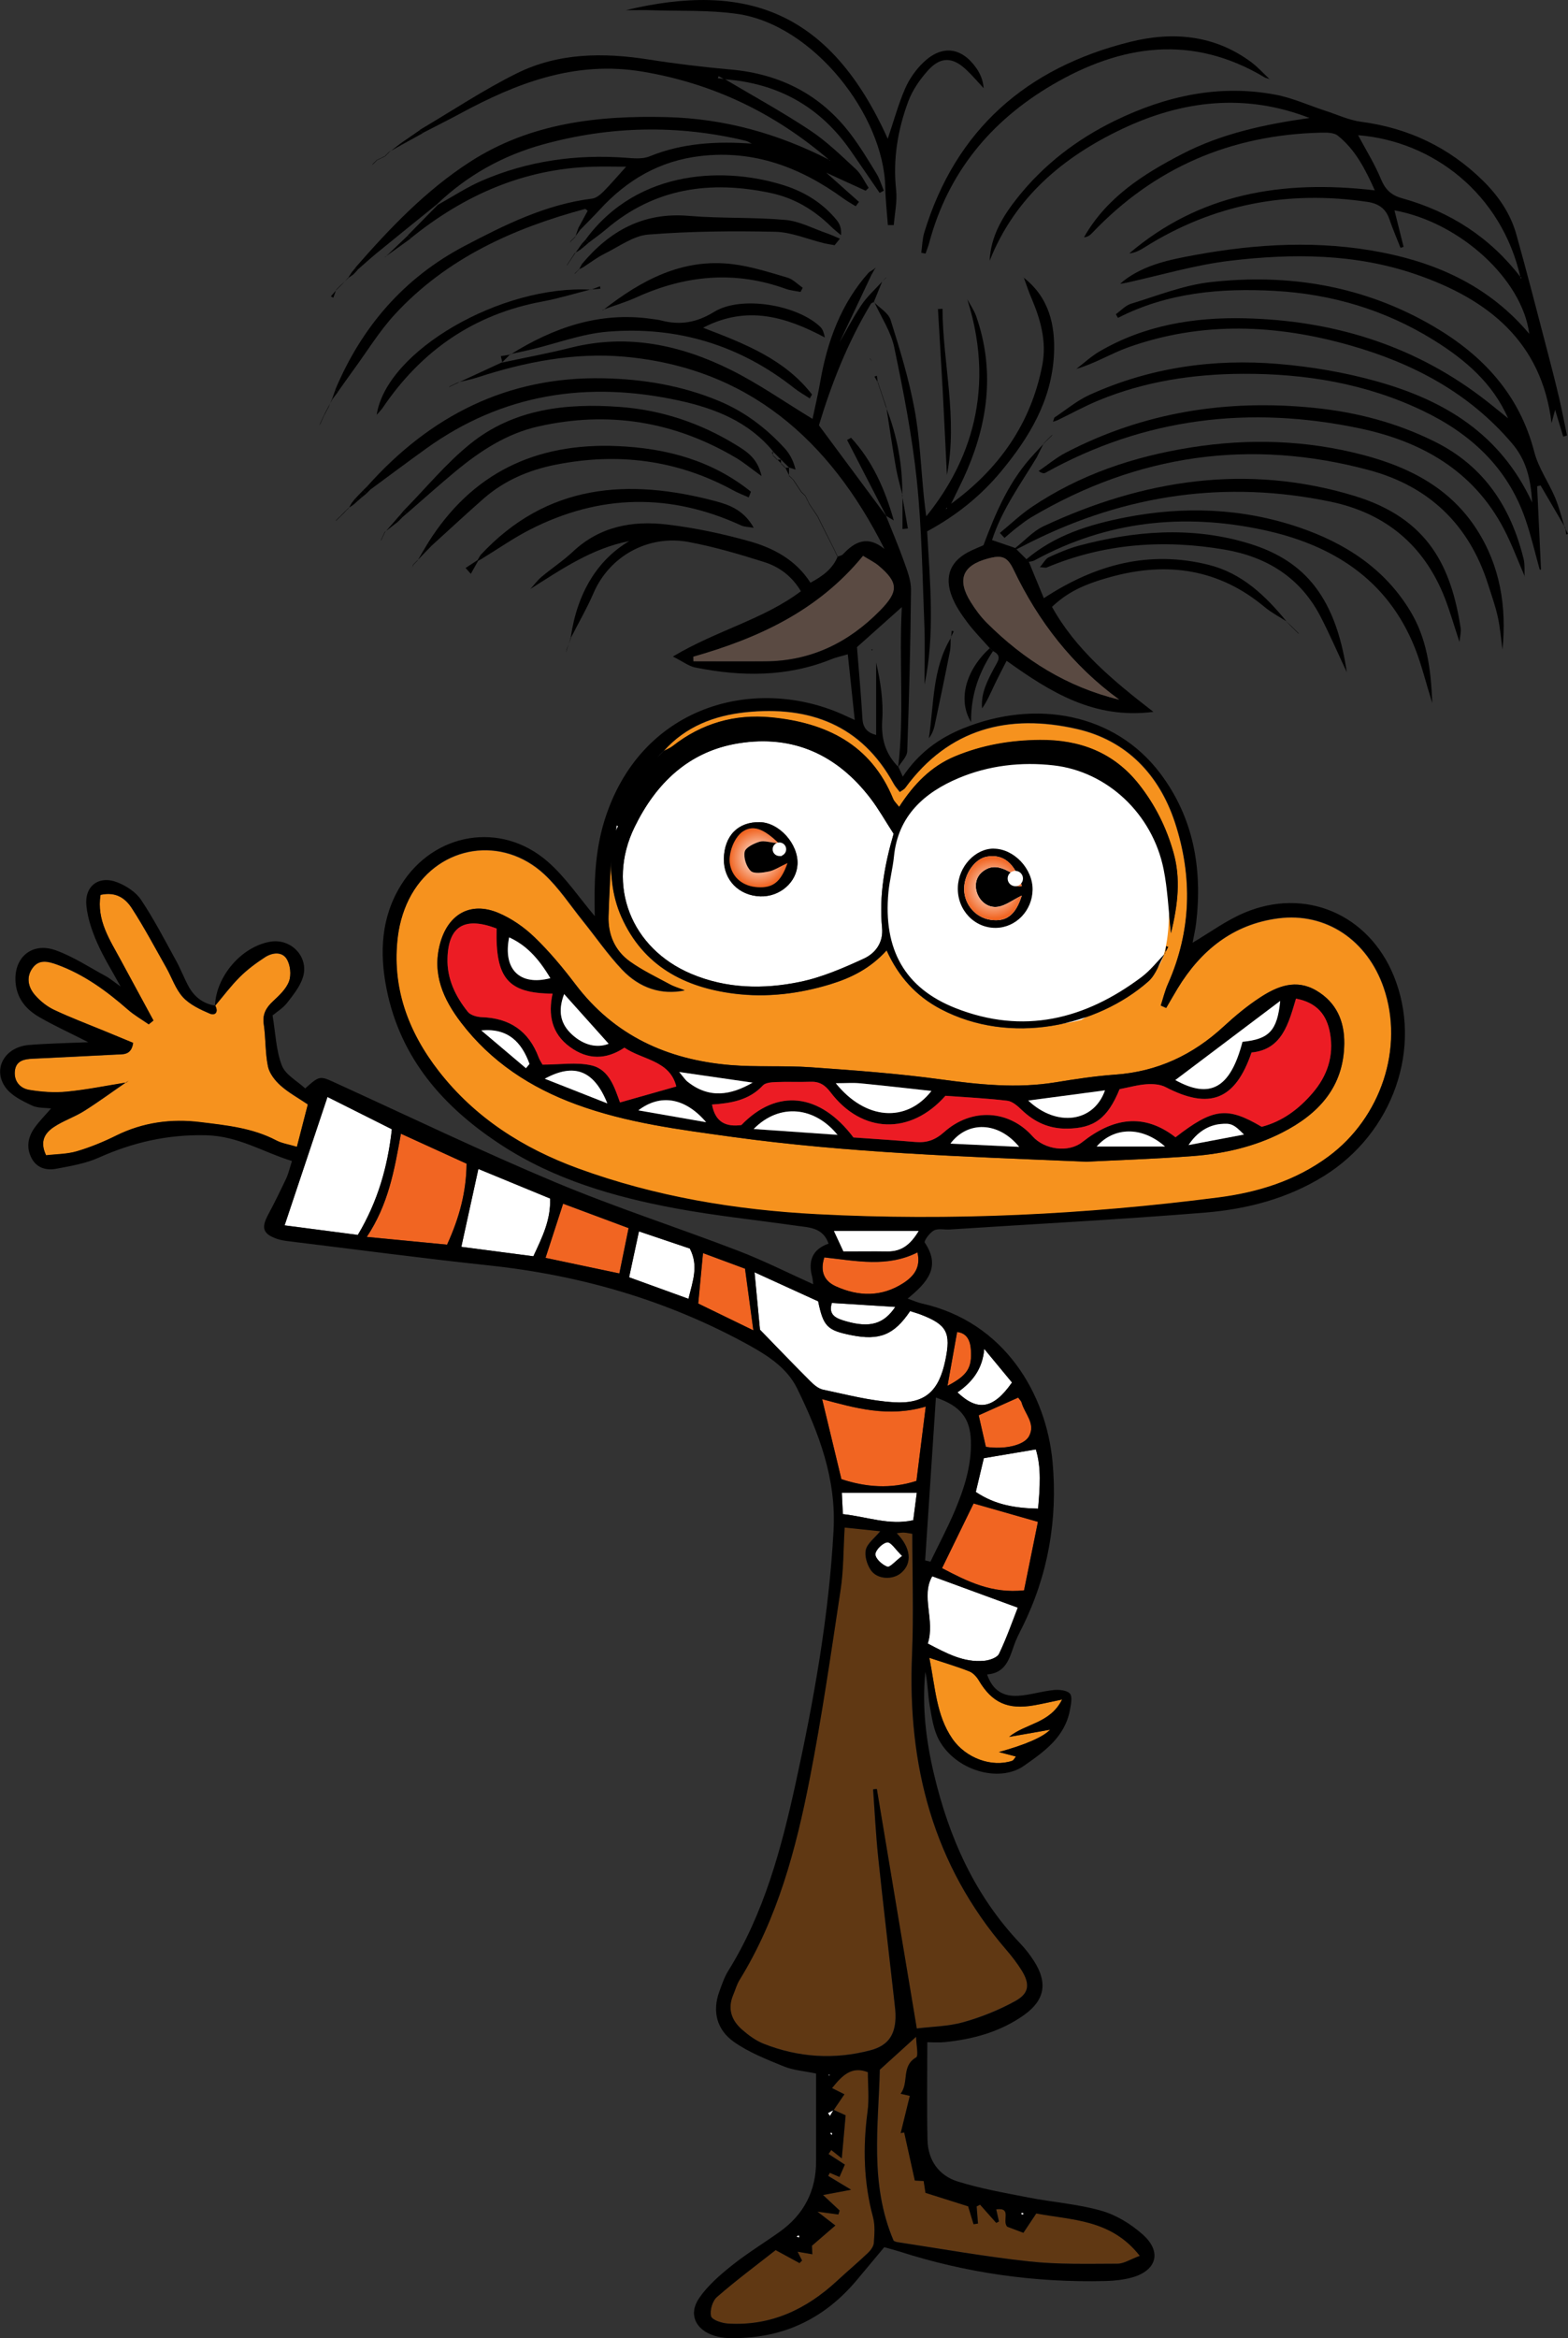 <?xml version="1.0" encoding="UTF-8"?>
<svg id="Layer_2" data-name="Layer 2" xmlns="http://www.w3.org/2000/svg" xmlns:xlink="http://www.w3.org/1999/xlink" viewBox="0 0 259.5 386.68">
  <rect x="0" y="0" width="259.5" height="386.68" fill="#333333" stroke="none"/>
  <defs>
    <style>
      .cls-1 {
        fill: url(#radial-gradient);
      }

      .cls-1, .cls-2, .cls-3, .cls-4, .cls-5, .cls-6, .cls-7, .cls-8, .cls-9 {
        stroke-width: 0px;
      }

      .cls-2 {
        fill: url(#radial-gradient-2);
      }

      .cls-4 {
        fill: #603813;
      }

      .cls-5 {
        fill: #5a4a42;
      }

      .cls-6 {
        fill: #fff;
      }

      .cls-7 {
        fill: #f6921e;
      }

      .cls-8 {
        fill: #ec1c24;
      }

      .cls-9 {
        fill: #f16522;
      }
    </style>
    <radialGradient id="radial-gradient" cx="125.53" cy="141.86" fx="125.53" fy="141.86" r="4.83" gradientUnits="userSpaceOnUse">
      <stop offset="0" stop-color="#fff"/>
      <stop offset="1" stop-color="#f16522"/>
    </radialGradient>
    <radialGradient id="radial-gradient-2" cx="164.34" cy="146.89" fx="164.34" fy="146.89" r="5.05" xlink:href="#radial-gradient"/>
  </defs>
  <g id="Layer_1-2" data-name="Layer 1">
    <g>
      <path class="cls-3" d="m136.65,28.48c1.84,1.64,3.67,3.27,5.51,4.91-.18.24-.36.48-.54.72-.68-.42-1.38-.81-2.03-1.28-7.07-5.13-14.77-8.07-23.69-7.02-6.74.79-12.15,3.95-16.66,8.88-1.05,1.14-2.16,2.23-3.24,3.34-.1-.09-.21-.18-.31-.27.52-.97,1.05-1.93,1.57-2.9-.15-.1-.34-.33-.45-.3-11.9,3.2-22.88,8.16-31.41,17.37-2.63,2.84-4.67,6.22-6.98,9.36-.85,1.16-1.67,2.35-2.51,3.52-.14-.12-.28-.24-.42-.36,4.38-10.4,11.35-18.49,21.39-23.77,6.69-3.51,13.45-6.88,21.11-7.83.67-.08,1.37-.66,1.88-1.17,1.25-1.26,2.39-2.61,3.75-4.11-1.79,0-3.67-.05-5.54,0-11.45.35-21.33,4.73-30.13,11.85-.15-.17-.3-.33-.46-.5,1.65-1.68,3.31-3.36,4.96-5.04,2.42-1.34,4.76-2.89,7.29-3.99,7.6-3.28,15.58-4.4,23.82-3.8,1.31.1,2.78.25,3.94-.23,5.53-2.25,11.24-2.52,17.07-2.09.89.23,1.77.45,2.66.68.25.12.5.23.21.1.31.07.03,0-.25-.06-.89-.22-1.77-.45-2.66-.67-.39-.19-.76-.45-1.17-.55-11.23-2.68-22.45-2.44-33.55.63-6.6,1.83-12.48,5.1-17.47,9.86-3.33,2.69-6.66,5.38-9.98,8.09-1.1.9-2.15,1.87-3.23,2.8-.12-.12-.23-.23-.35-.35,5.71-6.54,11.69-12.82,19.03-17.55,9.93-6.4,21.14-7.68,32.63-7.38,9.49.25,18.4,2.75,26.83,7.08l.09.09-.11-.07c-8.95-7.71-19.15-12.65-30.89-14.62-11.13-1.87-20.8,1.85-30.24,6.95-2.05,1.11-4.14,2.14-6.2,3.21-.15-.17-.31-.35-.46-.52,5.35-3.15,10.54-6.63,16.09-9.37,6.9-3.42,14.35-3.45,21.87-2.27,4.49.71,9.01,1.25,13.54,1.65,8.2.74,14.91,4.17,19.88,10.76,1.54,2.04,2.86,4.24,4.2,6.42.54.87.83,1.9,1.23,2.85-.23.12-.46.25-.69.37-1.58-2.3-3.16-4.61-4.75-6.91-5.07-7.34-12.09-11.25-20.96-11.88-.32-.17-.63-.35-.95-.52-.04.12-.08.24-.12.35.37.04.74.08,1.11.12,4.73,2.81,9.58,5.46,14.16,8.5,2.74,1.82,5.15,4.17,7.58,6.42.89.82,1.41,2.04,2.11,3.08-.17.16-.33.32-.5.48-2.22-1.02-4.44-2.04-6.67-3.05-.44-.22-.89-.44-1.33-.67-.44-.22-.89-.45-1.33-.67-.44-.23-.89-.45-1.33-.68-.44-.23-.89-.45-1.33-.68-.14-.07-.29-.14-.43-.21.15.06.31.11.47.17.44.22.89.45,1.33.67.45.22.89.45,1.34.67l1.33.67c.44.22.89.44,1.33.67Z"/>
      <path class="cls-3" d="m185.99,46.41c3.48-2.66,7.66-3.48,11.8-4.24,10.26-1.88,20.56-2.45,30.89-.43,9.56,1.87,17.96,5.8,24.41,13.47-1.15-8.98-11.44-18.45-22.31-20.42.52,2.08,1.01,4.05,1.51,6.03-.17.06-.34.12-.51.17-.62-1.58-1.29-3.14-1.84-4.74-.61-1.8-1.84-2.6-3.68-2.87-13.18-1.94-25.48.39-36.81,7.51-.79.5-1.62.94-2.56,1.02,11.61-9.88,25.27-12.22,40.64-10.43-1.62-3.59-3.25-6.75-6.13-9.05-.66-.53-1.9-.51-2.86-.49-14.85.37-27.5,5.78-37.78,16.58-.34.36-.73.68-1.36.72,3.73-6.58,9.81-10.45,16.3-13.8,6.58-3.4,13.72-4.89,21.02-5.93-10.62-4.12-20.98-2.94-30.98,1.8-9.81,4.65-17.78,11.33-21.96,21.82.19-4.11,2.19-7.39,4.61-10.43,4.37-5.5,9.85-9.68,16.13-12.74,8.41-4.09,17.24-6.06,26.58-4.3,2.81.53,5.48,1.76,8.22,2.65,1.98.64,3.92,1.56,5.95,1.83,7.79,1.03,14.49,4.2,20.09,9.68,2.59,2.53,4.62,5.47,5.6,8.98,1.77,6.32,3.4,12.67,5.06,19.02.71,2.69,1.4,5.38,2.03,8.08.48,2.03.86,4.08,1.28,6.12-.21.06-.42.12-.62.19-.41-1.35-.82-2.69-1.34-4.44-.27,1.02-.44,1.64-.59,2.2-1.65-13.48-10.5-20.49-22.45-24.6-10.03-3.45-20.41-3.48-30.75-2.25-5.81.69-11.51,2.4-17.25,3.66-.11-.13-.23-.25-.34-.38Zm65.69-.54l.12.12-.16-.08c-3.11-13.83-14.46-22.57-26.88-23.55,1.29,2.43,2.76,4.76,3.79,7.28.72,1.74,1.73,2.66,3.49,3.15,7.96,2.21,14.58,6.48,19.63,13.07Z"/>
      <path class="cls-3" d="m259.08,87.32c-1.37-2.35-2.74-4.69-4.12-7.04-.19.05-.38.09-.57.14.21,4.6.43,9.19.64,13.79-.07,0-.14,0-.21,0-.78-2.79-1.43-5.63-2.38-8.37-2.94-8.51-9.04-14.12-16.97-17.91-9.42-4.51-19.46-6.16-29.82-6.11-8.19.04-16.19,1.25-23.81,4.39-2.35.97-4.59,2.21-6.89,3.32-.15-.15-.31-.31-.47-.46,1.93-1.27,3.74-2.81,5.82-3.76,9.95-4.52,20.49-6.03,31.29-5.12,5.51.46,11.06,1.41,16.38,2.91,10.93,3.08,20.28,8.54,25.59,19.99-.21-4.04-1.04-7.1-3.36-9.81-7.14-8.37-16.38-13.21-26.74-16.16-12.27-3.49-24.58-4.02-36.77.33-2.85,1.02-5.48,2.67-8.56,3.56,1.26-.96,2.44-2.07,3.8-2.87,7.44-4.35,15.65-5.7,24.1-5.5,14.25.34,27.42,4.24,38.96,12.89,1.59,1.19,3.12,2.48,4.68,3.72l-.04.04c-2.52-5.9-7.18-9.84-12.43-13.09-8-4.95-16.8-7.57-26.18-8.09-8.98-.5-17.78.26-26,4.46-.12-.2-.23-.41-.35-.61.84-.59,1.59-1.45,2.52-1.73,4.34-1.32,8.67-3.07,13.12-3.57,13.02-1.47,25.51.62,36.97,7.33,8.17,4.79,14.19,11.28,16.64,20.75.68,2.64,2.37,5.01,3.45,7.56.68,1.62,1.09,3.36,1.63,5.05l.04-.03Z"/>
      <path class="cls-3" d="m212.89,102.75c-1.19-.77-2.48-1.43-3.56-2.33-7.56-6.33-16.1-7.57-25.39-5.04-4.77,1.3-7.31,2.62-9.84,4.98,3.94,7.08,10.04,12.16,16.79,17.37-9.77,1.24-16.94-3.18-24.3-8.45-.76,1.5-1.45,2.8-2.08,4.13-.6,1.27-1.14,2.56-1.98,3.74-.22-2.55.92-4.64,2.04-6.75.51-.97,1.39-1.94-.23-2.72-.18-.16-.36-.32-.53-.48-1.25-1.41-2.59-2.76-3.71-4.26-.99-1.32-1.96-2.73-2.55-4.26-1.36-3.47-.19-6.05,3.18-7.62.7-.33,1.41-.62,2.03-.89,2.07-5.53,4.34-10.8,8.39-15.09.17.15.33.3.5.44-2.69,4.47-5.83,8.71-7.47,13.8,1.43.49,2.64.9,3.85,1.31l.19.21c.55.55,1.11,1.1,1.66,1.65.13.14.26.28.39.43.78,1.88,1.55,3.77,2.48,6.01,8.64-5.66,17.51-7.94,27.23-5.53,5.55,1.37,9.43,5.1,12.92,9.35h0Zm-27.68,12.95c-7.72-5.63-13.36-12.9-17.46-21.46-1.06-2.22-1.96-2.49-4.31-1.85-4.17,1.13-5.11,3.49-2.78,7.19.76,1.22,1.64,2.41,2.65,3.42,6.16,6.14,13.31,10.62,21.89,12.7Z"/>
      <path class="cls-3" d="m144.61,49.94c.95.98,2.41,1.8,2.78,2.96,1.53,4.86,3.03,9.77,3.96,14.78.89,4.79,1.07,9.72,1.56,14.59.1.97.23,1.94.38,3.12,5.98-7.36,12.02-19.44,6.79-35.9.5.93,1.13,1.82,1.48,2.81,3.02,8.65,2.05,17.1-1.47,25.37-.82,1.93-1.8,3.8-2.71,5.7l-.67.69-.13.09.09-.13c.23-.22.46-.45.69-.67,7.94-5.77,13.29-13.29,15.15-23.03.73-3.83-.3-7.49-1.81-11.02-.48-1.11-.85-2.27-1.27-3.41l-.02.02c4.17,3.25,5.26,7.77,5.02,12.72-.38,7.59-4.1,13.74-8.8,19.39-3.31,3.96-7.26,7.19-12.19,9.85.48,8.47,1.31,17.12-.44,25.36,0-3.06.11-6.46-.02-9.85-.32-7.99-.42-16-1.25-23.94-.78-7.38-2.21-14.7-3.73-21.97-.55-2.64-2.19-5.05-3.33-7.57l-.04.04Z"/>
      <path class="cls-3" d="m165.47,88.14c1.75-1.43,3.39-3.01,5.25-4.27,7.99-5.39,16.92-8.37,26.37-9.87,9.58-1.52,19.1-1.23,28.5,1.24,7.63,2,14.41,5.46,18.82,12.34,3.87,6.03,4.95,12.76,4.25,19.84-.25-1.82-.39-3.67-.79-5.45-.41-1.84-1.06-3.63-1.63-5.43-3.14-9.81-9.79-16.13-19.62-18.78-19.69-5.3-38.38-2.61-55.94,7.78-.86.51-1.65,1.14-2.44,1.75-.69.53-1.33,1.11-2,1.67-.25-.27-.51-.55-.76-.82Z"/>
      <path class="cls-3" d="m252.36,95.37c-1.15-2.64-2.15-5.36-3.48-7.91-5.05-9.62-13.61-14.46-23.82-16.61-18.18-3.82-35.61-1.78-52.01,7.32-.25.14-.55.16-1.16-.27,1.49-1.02,2.89-2.2,4.48-3.03,12.92-6.73,26.7-8.87,41.1-7.42,7.03.71,13.76,2.47,20.12,5.66,8.07,4.05,12.46,10.81,14.56,19.31.23.95.12,1.98.17,2.97l.04-.03Z"/>
      <path class="cls-3" d="m168.01,90.64c1.56-1.22,2.95-2.79,4.69-3.61,16.49-7.71,33.62-10.39,51.32-5.06,12.47,3.75,16.16,11.87,17.72,21.93.09.6-.1,1.24-.2,2.27-.91-2.74-1.57-5.08-2.45-7.33-3.41-8.66-9.78-13.96-18.83-15.86-17.32-3.62-33.87-1.22-49.67,6.66-.8.4-1.59.8-2.38,1.21l-.19-.21Z"/>
      <path class="cls-3" d="m127.95,74.66c-4.03-4.93-9.64-7.12-15.55-8.41-15.07-3.29-29.21-1.2-41.95,7.99-3.07,2.21-6.1,4.48-9.15,6.72-.18-.18-.35-.35-.53-.53,10.41-11.66,23.2-18.19,39.06-17.87,6.61.13,13.06,1.2,19.22,3.78,4.2,1.76,7.71,4.43,10.76,7.74.87.94,1.5,2.09,1.85,3.58l-1.09-.35.05.05c-.46-.46-.92-.92-1.39-1.38l.05.05-1.39-1.39.04.03Z"/>
      <path class="cls-3" d="m146.92,22.95c.97-2.86,1.73-5.66,2.87-8.29.69-1.59,1.77-3.13,3.02-4.33,3.07-2.95,6.32-2.55,8.76.92.66.94,1.13,2.03,1.22,3.33-.96-1.03-1.88-2.11-2.9-3.07-2.27-2.12-4.25-2.17-6.35.18-1.31,1.46-2.51,3.2-3.2,5.02-1.77,4.73-2.59,9.63-2.03,14.75.2,1.88-.24,3.84-.39,5.76-.33,0-.66,0-.98,0-.15-2.07-.39-4.15-.43-6.22-.22-11.87-11.86-26.92-24.54-28.71-4.71-.66-9.55-.44-14.33-.6-1.1-.04-2.2,0-4.08,0,19.78-4.76,33.78,0,43.36,21.26Z"/>
      <path class="cls-3" d="m169.86,92.5c4.74-4.02,10.45-5.77,16.38-6.93,9.68-1.89,19.29-1.55,28.67,1.62,7.68,2.6,14.27,6.83,18.54,13.96,2.63,4.39,3.38,9.32,3.58,15.12-1.11-3.58-1.81-6.5-2.92-9.25-4.56-11.29-13.71-16.95-25.03-19.38-13.15-2.82-25.9-1.5-37.88,5.04-.28.15-.64.17-.96.24-.13-.14-.26-.29-.39-.43Z"/>
      <path class="cls-3" d="m66.81,84.45c3.67-3.72,7.02-7.84,11.07-11.09,7.18-5.76,15.86-6.72,24.73-6.06,6.88.51,13.3,2.66,19.2,6.28,1.75,1.08,3.56,2.17,4.23,5.16-1.75-1.26-2.89-2.22-4.16-2.98-10.24-6.08-21.18-7.86-32.81-5.23-5.26,1.19-9.61,4.06-13.68,7.42-2.74,2.27-5.39,4.65-8.08,6.98-.16-.16-.33-.32-.49-.48Z"/>
      <path class="cls-3" d="m84.47,58.63c7.14-4.46,14.73-7.11,23.31-5.9.55.08,1.11.13,1.65.27,3.13.81,5.85.37,8.75-1.42,4.48-2.76,13.78-1.17,17.58,2.48.41.39.6,1.02.75,1.75-6.45-3.42-12.9-5.39-20.15-1.61,6.94,2.65,13.53,5.23,18.03,11.05l-.38.64c-.86-.57-1.77-1.07-2.58-1.71-9.06-7.16-19.44-10.26-30.85-9.33-4.26.35-8.41,1.93-12.62,2.94-1.17.28-2.35.52-3.53.78l.03.04Z"/>
      <path class="cls-3" d="m210.21,13.09c-.32-.1-.67-.14-.95-.31-11.96-7.14-23.68-5.44-35.09,1.24-10.21,5.98-17.29,14.54-20.39,26.14-.16.6-.4,1.19-.6,1.78-.24-.04-.47-.09-.71-.13.16-1.12.17-2.28.49-3.34,5.21-17.08,16.95-27.25,33.98-31.52,7.05-1.77,13.96-1.22,20.07,3.28,1.14.84,2.11,1.93,3.15,2.9l.04-.04Z"/>
      <path class="cls-3" d="m70.82,89.81c7.24-11.57,17.81-16.6,31.28-16.04,8.21.34,15.76,2.39,22.18,7.55-.12.31-.25.63-.37.94-.84-.38-1.71-.7-2.51-1.14-9.28-5.07-19.12-6.32-29.43-4.27-4.45.88-8.51,2.61-11.95,5.62-2.93,2.57-5.77,5.22-8.66,7.84l-.55-.5Z"/>
      <path class="cls-3" d="m222.91,111.21c-1.66-3.54-2.93-6.49-4.41-9.33-3.35-6.4-8.89-9.81-15.85-10.99-10.07-1.72-19.94-1.02-29.45,2.97-.17.07-.42-.02-1.1-.07.6-.68.93-1.38,1.47-1.63,1.61-.74,3.26-1.45,4.96-1.91,9.17-2.45,18.4-3.21,27.66-.52,8.98,2.6,14.76,8.14,16.71,21.48Z"/>
      <path class="cls-3" d="m79.51,91.81c10.99-11.85,24.51-12.77,39.04-8.89,2.28.61,4.64,1.54,6.19,4.37-.98-.17-1.57-.16-2.05-.38-11.79-5.42-23.48-5.2-35.01.69-2.67,1.36-5.14,3.1-7.71,4.66-.15-.15-.31-.31-.47-.46Z"/>
      <path class="cls-3" d="m96.28,43.7c4.61-5.54,10.22-8.64,17.71-8,5.31.45,10.68.2,15.98.67,2.36.21,4.62,1.44,6.92,2.23.72.25,1.41.58,2.11.87-.29.36-.58.72-.87,1.08-.59-.11-1.19-.19-1.77-.33-2.69-.65-5.37-1.83-8.08-1.89-6.99-.15-14.02-.09-20.99.46-2.48.2-4.86,2-7.24,3.17-1.19.59-2.26,1.41-3.38,2.13-.13-.13-.27-.27-.41-.4Z"/>
      <path class="cls-3" d="m96.91,39.63c8.77-11.94,23.56-12.02,33.08-8.9,3.34,1.1,6.23,2.92,8.48,5.67.51.62.81,1.4.72,2.49-.53-.45-1.09-.87-1.59-1.36-2.83-2.79-6.1-4.77-10.04-5.61-9.99-2.12-19.22-.85-27.24,5.99-.93.79-1.93,1.49-2.9,2.23-.17-.17-.34-.34-.51-.51Z"/>
      <path class="cls-3" d="m99.85,51.25c6.3-4.92,13.1-8.59,21.43-7.56,3.06.38,6.06,1.35,9.03,2.22.93.27,1.7,1.1,2.54,1.68-.12.23-.24.46-.36.69-.81-.16-1.65-.23-2.42-.5-8.43-3.06-16.62-2.28-24.69,1.37-1.8.82-3.72,1.38-5.58,2.07l.04.04Z"/>
      <path class="cls-3" d="m97.78,47.87c-2.67.67-5.31,1.49-8.01,1.99-11.33,2.1-20.02,8.11-26.44,17.59-.22.32-.5.59-.99,1.16,1.6-10.62,20.68-21.55,35.46-20.7l-.03-.04Z"/>
      <path class="cls-3" d="m155.98,51.07c.05,9.06,2.57,18.07.73,27.49-.24-4.84-.45-9.36-.69-13.88-.25-4.52-.53-9.05-.79-13.57.25-.01.5-.03.75-.04Z"/>
      <path class="cls-3" d="m146.69,85.37c-2.17-4.2-4.33-8.41-6.5-12.61.22-.12.44-.24.66-.36,3.54,3.83,5.61,8.51,7.07,13.67-.43-.25-.85-.5-1.28-.76l.05.05Z"/>
      <path class="cls-3" d="m164.33,107.68c-2.21,3.38-3.67,7.03-3.62,11.74-2.29-3.74-.79-8.69,3.09-12.22.18.16.36.32.53.48Z"/>
      <path class="cls-3" d="m157.34,105.43c-.04.76.02,1.55-.13,2.29-.81,4.11-1.67,8.21-2.54,12.31-.16.73-.46,1.43-.95,2.07.86-5.63.55-11.5,3.66-16.63l-.05-.04Z"/>
      <path class="cls-3" d="m149.37,81.98c-.37-1.55-.82-3.09-1.1-4.66-.58-3.33-1.07-6.68-1.59-10.02l-.05.04c1.86,4.72,2.77,9.61,2.69,14.68l.05-.04Z"/>
      <path class="cls-3" d="m149.32,82.02c.31,1.79.62,3.59.93,5.38l-.89.09v-5.51l-.05.04Z"/>
      <path class="cls-3" d="m67.96,39.45c-1.42,1.02-2.84,2.04-4.26,3.06l.03.03c1.26-1.2,2.51-2.39,3.77-3.59.15.17.3.33.46.5Z"/>
      <path class="cls-3" d="m137.99,90.68c-.67-1.33-1.34-2.66-2.01-3.99l-.05.04c.67,1.33,1.35,2.66,2.02,3.98l.04-.04Z"/>
      <path class="cls-3" d="m69.94,22.04c-1.15.63-2.3,1.27-3.45,1.9l-.2-.22c1.06-.73,2.13-1.47,3.19-2.2.15.17.31.35.46.52Z"/>
      <path class="cls-3" d="m146.68,67.3c-.45-1.33-.9-2.67-1.35-4l-.04.03c.45,1.34.9,2.67,1.34,4.01l.05-.04Z"/>
      <path class="cls-3" d="m71.37,90.31l-2.32,2.39.03.03c.58-.97,1.16-1.95,1.74-2.92l.55.5Z"/>
      <path class="cls-3" d="m79.13,92.75l-1.21,2.15c-.29-.32-.58-.64-.87-.97.66-.43,1.32-.86,1.97-1.29l.11.1Z"/>
      <path class="cls-3" d="m84.44,58.59l-1.38,1.38.07-.04c-.08-.34-.16-.69-.24-1.03.53-.09,1.06-.18,1.59-.27l-.03-.04Z"/>
      <path class="cls-3" d="m63.71,88.02c.62-.71,1.24-1.42,1.87-2.13.11.11.23.23.34.35-.75.58-1.5,1.16-2.25,1.74l.04.04Z"/>
      <path class="cls-3" d="m66.49,23.94c-.71.4-1.41.8-2.12,1.19l.04.04c.63-.48,1.26-.97,1.88-1.45l.2.22Z"/>
      <path class="cls-3" d="m93.84,43.89c.44-.66.88-1.33,1.33-1.99l-.05-.05c-.44.67-.87,1.34-1.31,2.01l.03.03Z"/>
      <path class="cls-3" d="m97.82,47.91c.49-.19.98-.38,1.47-.56l.08.39c-.53.05-1.06.09-1.59.14l.03.04Z"/>
      <path class="cls-3" d="m131.26,79.37c.44.67.88,1.33,1.32,2l.05-.05-1.32-2-.04.04Z"/>
      <path class="cls-3" d="m55.65,47.89c-.16.45-.33.9-.49,1.35-.13-.08-.27-.16-.4-.23.31-.36.62-.72.93-1.08l-.04-.04Z"/>
      <path class="cls-3" d="m133.92,83.38c.45.66.9,1.32,1.34,1.99l.05-.04c-.45-.66-.9-1.32-1.35-1.99l-.05.04Z"/>
      <path class="cls-3" d="m172.73,73.31c-.37.74-.74,1.48-1.1,2.22-.17-.15-.33-.3-.5-.44.54-.58,1.09-1.17,1.63-1.75l-.03-.03Z"/>
      <path class="cls-3" d="m259.04,87.36l.46.94c-.1.03-.2.06-.3.1l-.12-1.07-.04.03Z"/>
      <path class="cls-3" d="m223.29,112.88c-.02.16-.04.33-.06.49.02-.16.04-.33.06-.49Z"/>
      <path class="cls-3" d="m94.51,105.46c-.24.64-.49,1.29-.73,1.93l.04.04c.21-.67.43-1.34.64-2.01l.05.04Z"/>
      <path class="cls-3" d="m145.32,63.3c-.2-.34-.4-.68-.6-1.02.13-.05.27-.1.4-.14.05.4.1.8.15,1.2l.04-.03Z"/>
      <path class="cls-3" d="m157.39,105.47c.04-.39.08-.77.12-1.16.11.04.22.07.33.11-.17.34-.33.67-.5,1.01l.05.04Z"/>
      <path class="cls-3" d="m54.33,67.3l-.68,1.29.04.04c.23-.43.46-.86.69-1.29l-.05-.04Z"/>
      <path class="cls-3" d="m55.04,65.98c-.24.44-.47.88-.71,1.32l.05.04c.2-.47.4-.94.6-1.41l.06.05Z"/>
      <path class="cls-3" d="m54.98,65.93c.17-.49.35-.97.52-1.46.14.12.28.24.42.36-.29.39-.58.77-.88,1.16l-.06-.05Z"/>
      <path class="cls-3" d="m135.98,86.69c-.22-.45-.44-.9-.66-1.36l-.05.04c.22.45.44.91.66,1.36l.05-.04Z"/>
      <path class="cls-3" d="m74.44,63.95c.45-.21.9-.43,1.35-.64l-.04-.05c-.45.22-.9.43-1.35.65l.04.04Z"/>
      <path class="cls-3" d="m143.98,59.3c.11.17.23.33.34.5-.1-.18-.2-.36-.31-.54l-.04.04Z"/>
      <path class="cls-3" d="m63.07,89.38c.21-.45.43-.9.64-1.36l-.04-.04c-.21.45-.42.91-.63,1.36l.03.03Z"/>
      <path class="cls-3" d="m186.33,46.79c-.32.05-.63.1-.95.15.2-.17.4-.35.61-.53.11.13.23.25.34.38Z"/>
      <path class="cls-3" d="m137.95,90.71c.22.46.43.92.65,1.39l.04-.04c-.22-.46-.43-.93-.65-1.39l-.04.04Z"/>
      <path class="cls-3" d="m133.97,83.35c-.22-.45-.44-.9-.66-1.35l-.04.04.66,1.34.05-.04Z"/>
      <path class="cls-3" d="m130.59,77.31c0,.46-.01.92-.02,1.38l.04-.04-.65-1.33-.04.03c.24,0,.47,0,.71,0l-.05-.05Z"/>
      <path class="cls-3" d="m94.45,39.86c-.07.16-.14.33-.15.36.01-.02.1-.17.19-.32l-.04-.04Z"/>
      <path class="cls-3" d="m68.36,93.37c-.04.18-.09.36-.13.54.06-.16.12-.33.17-.49l-.04-.04Z"/>
      <path class="cls-3" d="m95.19,39.22l.51-1.46c.1.09.21.18.31.27-.29.38-.57.77-.86,1.15l.04.04Z"/>
      <path class="cls-3" d="m93.78,107.39c-.04.19-.09.38-.13.57.06-.18.12-.36.17-.54l-.04-.04Z"/>
      <path class="cls-3" d="m62.4,26.5c.44-.21.88-.43,1.32-.64l-.04-.04c-.44.21-.88.43-1.32.64l.04.04Z"/>
      <path class="cls-3" d="m53,69.99c-.08.17-.16.34-.18.37.02-.03.12-.18.22-.33l-.04-.04Z"/>
      <path class="cls-3" d="m53.65,68.6c-.22.47-.43.93-.65,1.4l.04.04c.21-.47.43-.93.64-1.4l-.04-.04Z"/>
      <path class="cls-3" d="m127.94,75.3c-.06-.15-.14-.29-.17-.44,0-.05.12-.13.18-.19l-.04-.03c0,.24,0,.47,0,.71l.03-.05Z"/>
      <path class="cls-3" d="m96.69,44.1l-.88.45.02.02c.15-.29.3-.58.45-.87.14.13.27.27.41.4Z"/>
      <path class="cls-3" d="m144.61,44.51c.11-.09.23-.17.34-.26-.08.12-.17.23-.25.35l-.09-.09Z"/>
      <path class="cls-3" d="m172.76,73.33l.67-.65-.04-.04c-.22.22-.44.44-.66.67l.03.03Z"/>
      <path class="cls-3" d="m58.18,45.06c.21-.24.41-.49.62-.73.12.12.23.23.35.35-.22.23-.43.46-.65.69-.11-.1-.21-.21-.32-.31Z"/>
      <path class="cls-3" d="m174.07,71.98c-.23.22-.45.44-.68.66l.04.04c.23-.22.45-.44.68-.66l-.04-.04Z"/>
      <polygon class="cls-3" points="174.1 72.02 174.17 71.88 174.07 71.98 174.1 72.02"/>
      <path class="cls-3" d="m144.7,44.61c-.16.28-.32.57-.48.85-.14-.14-.28-.28-.42-.42.27-.17.54-.35.81-.52l.09.09Z"/>
      <path class="cls-3" d="m57.67,45.87c.17-.27.34-.54.52-.81.11.1.21.21.32.31-.26.18-.53.36-.79.54l-.05-.05Z"/>
      <path class="cls-3" d="m95.12,45.22l.04.04-.04-.04Z"/>
      <path class="cls-3" d="m174.96,69.52c-.23.08-.46.15-.69.23.07-.23.15-.46.22-.69.16.15.31.3.47.46Z"/>
      <path class="cls-3" d="m214.89,104.79l.04-.04-.04.04Z"/>
      <path class="cls-3" d="m214.22,104.12c.22.22.45.45.67.67l.04-.04c-.22-.22-.45-.44-.67-.67l-.04.04Z"/>
      <path class="cls-3" d="m213.55,103.45c.22.22.45.45.67.67l.04-.04c-.22-.22-.45-.45-.67-.67l-.04.04Z"/>
      <polygon class="cls-3" points="74.4 63.91 74.31 64.08 74.44 63.95 74.4 63.91"/>
      <path class="cls-3" d="m212.88,102.76c.22.23.44.46.66.69l.04-.04c-.23-.22-.46-.44-.7-.66h0Z"/>
      <path class="cls-3" d="m252.32,95.4l.04-.03-.04.03Z"/>
      <path class="cls-3" d="m69.05,92.7c-.23.22-.46.45-.68.67l.04.04c.22-.23.45-.45.68-.68l-.03-.03Z"/>
      <path class="cls-3" d="m79.02,92.65c.16-.28.33-.56.49-.84.16.15.31.31.47.46-.28.16-.57.32-.85.48l-.11-.1Z"/>
      <path class="cls-3" d="m144.02,59.26l-.04.04.04-.04Z"/>
      <path class="cls-3" d="m63.04,89.34l.03.03-.03-.03Z"/>
      <polygon class="cls-3" points="55.65 86.02 55.56 86.17 55.69 86.06 55.65 86.02"/>
      <polygon class="cls-3" points="99.81 51.21 99.71 51.4 99.85 51.25 99.81 51.21"/>
      <path class="cls-3" d="m66.58,85.56c-.22.23-.44.45-.67.68-.11-.12-.22-.23-.34-.35.21-.24.42-.47.63-.71.12.12.25.25.37.37Z"/>
      <path class="cls-3" d="m55.69,86.06c.22-.22.45-.45.67-.67l-.04-.04c-.22.22-.45.45-.67.67l.04.04Z"/>
      <path class="cls-3" d="m95.16,45.26c.22-.23.44-.47.67-.7l-.02-.02c-.23.23-.46.45-.69.68l.04.04Z"/>
      <path class="cls-3" d="m55.69,47.93c.22-.22.45-.44.67-.67l-.04-.04c-.22.22-.45.45-.67.67l.04.04Z"/>
      <path class="cls-3" d="m66.21,85.18c.2-.24.4-.49.6-.73.16.16.33.32.49.48-.24.21-.48.41-.72.62-.12-.13-.25-.25-.37-.37Z"/>
      <path class="cls-3" d="m56.37,47.26c.22-.23.44-.46.66-.69h-.01c-.23.21-.46.43-.69.65l.04.04Z"/>
      <path class="cls-3" d="m57,84.68c-.22.22-.45.45-.67.67l.04.04c.23-.22.45-.45.68-.67l-.04-.04Z"/>
      <path class="cls-3" d="m146.64,45.9c-.22.22-.43.45-.65.67h0c.23-.21.45-.42.68-.64l-.03-.03Z"/>
      <path class="cls-3" d="m57.71,45.92c-.23.21-.47.43-.7.64h.01c.21-.22.43-.45.64-.68,0,0,.05.05.05.05Z"/>
      <path class="cls-3" d="m57.67,84.01l-.68.67.04.04c.22-.23.45-.45.67-.68l-.04-.04Z"/>
      <path class="cls-3" d="m58.48,83.48c-.27.18-.54.36-.81.53,0,0,.04.03.04.03.16-.28.33-.56.49-.85.1.09.19.19.29.28Z"/>
      <path class="cls-3" d="m59.19,82.85c-.24.21-.47.42-.71.63-.1-.09-.19-.19-.29-.28.2-.25.4-.49.59-.74.13.13.27.26.4.39Z"/>
      <path class="cls-3" d="m59.9,82.22c-.24.21-.47.42-.71.63-.13-.13-.27-.26-.4-.39.22-.23.43-.46.65-.69.15.15.31.3.46.46Z"/>
      <path class="cls-3" d="m95.96,41.35c-.28.17-.56.34-.84.51l.05.05c.19-.26.37-.53.56-.79l.23.24Z"/>
      <path class="cls-3" d="m169.41,45.89c-.06-.04-.13-.07-.19-.11.06.04.12.08.17.12l.02-.02Z"/>
      <path class="cls-3" d="m210.18,13.12l.04-.04-.04.04Z"/>
      <path class="cls-3" d="m133.31,82c-.23-.23-.45-.45-.68-.68l-.05.05c.23.22.45.45.68.67l.04-.04Z"/>
      <path class="cls-3" d="m59.44,81.77c.22-.23.44-.46.66-.68.18.18.36.36.54.54-.25.2-.49.4-.74.6-.15-.15-.31-.3-.46-.46Z"/>
      <path class="cls-3" d="m64.37,25.13c-.23.23-.46.46-.68.69l.04.04c.23-.23.46-.46.68-.69l-.04-.04Z"/>
      <path class="cls-3" d="m61.31,80.96c-.22.22-.45.44-.67.66-.18-.18-.36-.36-.54-.54.23-.22.46-.43.68-.65.18.18.35.35.53.53Z"/>
      <path class="cls-3" d="m61.73,27.17c.22-.23.44-.45.67-.68l-.04-.04c-.22.22-.45.45-.67.67l.04.04Z"/>
      <path class="cls-3" d="m146.67,45.93l-.03-.03.03.03Z"/>
      <path class="cls-3" d="m131.3,79.33c-.23-.23-.46-.45-.69-.68l-.04.04c.23.23.46.46.69.68l.04-.04Z"/>
      <path class="cls-3" d="m129.97,77.32c-.23-.22-.45-.45-.68-.67l-.05.03c.23.23.45.45.68.68l.04-.03Z"/>
      <polygon class="cls-3" points="61.69 27.13 61.58 27.28 61.73 27.17 61.69 27.13"/>
      <path class="cls-3" d="m95.15,39.18c-.23.23-.46.45-.7.68l.04.04c.23-.23.46-.45.7-.68l-.04-.04Z"/>
      <path class="cls-3" d="m97.42,40.14c-.24.21-.48.41-.72.62-.14-.14-.28-.28-.43-.42.21-.23.43-.47.64-.7.17.17.34.34.51.51Z"/>
      <path class="cls-3" d="m129.29,76.65c-.22-.22-.44-.44-.66-.66l-.04.03c.24,0,.47,0,.71,0l-.05-.05c0,.24,0,.47,0,.71l.05-.03Z"/>
      <path class="cls-3" d="m128.63,75.99c-.23-.23-.46-.46-.69-.69l-.03.05c.23.23.45.45.68.68l.04-.03Z"/>
      <path class="cls-3" d="m96.7,40.76c-.25.2-.49.4-.74.6l-.23-.24c.18-.26.36-.52.54-.78.14.14.28.28.43.42Z"/>
      <path class="cls-3" d="m63.7,42.51l.03.03-.03-.03Z"/>
      <path class="cls-3" d="m93.82,43.86l.03.03-.03-.03Z"/>
      <path class="cls-7" d="m101.17,140.23c-.22,3.93.03,7.79,1.67,11.45,3.62,8.09,10.42,11.63,18.71,12.67,5.34.66,10.67.02,15.86-1.56,3.45-1.06,6.61-2.61,9.31-5.6,1.98,4.36,4.88,7.55,8.95,9.7,11.53,6.07,25.92,2.87,34.36-4.56,1.3-1.15,1.87-3.12,2.77-4.71.18-.33.36-.67.54-1-.12-.04-.24-.09-.35-.13-.04.39-.09.78-.13,1.18-1.32,1.34-2.49,2.87-3.98,3.98-9.35,7-19.54,9.53-30.75,5.11-8.37-3.3-11.99-9.67-11.11-19.15.19-1.99.72-3.95.92-5.94.67-6.73,5.05-10.58,10.7-12.95,4.96-2.09,10.36-2.72,15.75-2.1,8.87,1.02,16.32,8.02,18.17,17.15.66,3.25.79,6.61,1.23,10.58,1.16-4.83,1.62-9.04.41-13.33-1.16-4.12-3.03-7.88-5.69-11.25-4.2-5.34-9.84-7.43-16.44-7.37-4.83.04-9.53.84-14.02,2.71-3.96,1.65-6.8,4.57-9.25,8.36-.41-.54-.81-.88-.99-1.32-3.7-9.06-11.15-12.62-20.22-13.49-5.98-.58-11.48.99-16.28,4.76-.43.34-.96.53-1.45.79h-.01c3.62-4.06,8.39-5.86,13.56-6.4,10.52-1.09,19.14,2.06,24.49,11.84.26.47.64.87,1,1.35.37-.27.7-.41.89-.66,7.22-9.86,17.14-12.35,28.44-9.76,8.21,1.88,13.61,7.57,16.21,15.46,2.94,8.95,2.73,17.95-1.16,26.71-.51,1.14-.8,2.38-1.19,3.57.3.13.6.27.9.4.63-1.07,1.24-2.15,1.88-3.21,3.84-6.32,9.2-10.64,16.65-11.61,7.95-1.04,14.77,3.63,17.47,11.48,3.41,9.91-.45,21.5-9.16,27.93-5.47,4.03-11.74,5.95-18.28,6.79-22.03,2.83-44.19,3.92-66.36,2.76-13.47-.71-26.8-2.91-39.57-7.58-9.07-3.32-17-8.34-23-16.04-5.12-6.57-7.87-13.98-6.79-22.4.3-2.37,1.07-4.83,2.26-6.9,4.71-8.19,15.06-9.77,21.99-3.32,2.42,2.25,4.28,5.11,6.37,7.71,2.16,2.68,4.13,5.55,6.49,8.05,2.91,3.07,6.53,4.22,10.35,3.44-.83-.32-1.69-.57-2.47-.99-2.23-1.2-4.54-2.31-6.59-3.77-2.5-1.79-3.65-4.45-3.54-7.55.13-3.74.35-7.47.52-11.21l-.04-.03Zm78.66,51.89c5.15-.26,11.38-.46,17.59-.93,5.13-.39,10.15-1.53,14.77-3.88,6.01-3.06,10.22-7.54,10.29-14.76.03-3.67-1.29-6.76-4.59-8.71-3.39-2.01-6.5-.74-9.37,1.14-2.13,1.39-4.12,3.05-6,4.78-5.09,4.7-10.97,7.47-17.94,7.96-3.32.24-6.64.75-9.93,1.28-6.35,1.03-12.61.37-18.93-.49-7.15-.98-14.37-1.5-21.58-2.01-4.44-.31-8.92,0-13.35-.37-10.32-.88-19.1-4.84-25.53-13.32-2.08-2.74-4.3-5.42-6.78-7.8-1.72-1.66-3.83-3.13-6.03-4.05-4.61-1.92-8.32.24-9.62,5.12-1.35,5.03.57,9.22,3.49,13.04,4.94,6.47,11.46,10.74,19.07,13.53,8.33,3.06,17.04,4.15,25.75,5.36,19.12,2.64,38.36,3.27,58.7,4.11Zm-15.36-51.77c-3.08-.03-5.85,2.96-5.96,6.41-.11,3.74,2.74,6.76,6.32,6.7,3.31-.06,5.99-2.85,6.05-6.29.06-3.47-3.06-6.79-6.42-6.81Z"/>
      <path class="cls-4" d="m139.79,252.61c2.07.21,3.91.4,5.87.61-.95,1.15-2.12,1.99-2.38,3.05-.25,1.01.19,2.44.81,3.36,1.06,1.59,3.66,1.68,5.06.45,1.83-1.59,1.61-4.11-.76-6.54.51-.05.86-.12,1.2-.1.43.02.85.12,1.38.2,0,6.75.23,13.41-.05,20.06-.76,18.16,3.46,34.65,15.55,48.68.94,1.09,1.84,2.24,2.6,3.47,1.4,2.25,1.26,3.79-1.05,5.06-2.7,1.48-5.63,2.66-8.6,3.5-2.52.71-5.24.73-7.71,1.04-2.24-13.44-4.42-26.52-6.61-39.61-.21.02-.41.04-.62.06.27,3.74.45,7.5.84,11.23.84,7.97,1.79,15.93,2.68,23.89.1.89.22,1.78.19,2.67-.09,2.92-1.3,4.6-4.13,5.36-6,1.59-11.93,1.2-17.69-1.07-1.31-.52-2.53-1.42-3.6-2.36-1.73-1.52-2.41-3.44-1.45-5.71.35-.82.58-1.71,1.04-2.46,6.32-10.23,9.36-21.64,11.62-33.25,2.03-10.37,3.54-20.85,5.12-31.3.49-3.27.44-6.62.67-10.3Z"/>
      <path class="cls-6" d="m147.89,137.88c-1.5,5.12-2.42,10.25-1.91,15.53.24,2.47-1.11,4.24-3.03,5.12-3.4,1.56-6.92,3.09-10.55,3.84-6.04,1.25-12.15,1.15-18.01-1.33-9.92-4.19-14.09-14.6-9.37-24.27,3.53-7.22,8.96-12.54,17.22-13.86,9.05-1.45,16.33,1.92,21.84,9.13,1.34,1.76,2.43,3.71,3.81,5.83Zm-28.1,4.19c-.06,3.45,2.48,6.05,6.03,6.17,3.21.1,6-2.3,6.15-5.3.17-3.35-3.02-6.91-6.24-6.97-3.61-.07-5.87,2.25-5.95,6.1Z"/>
      <path class="cls-7" d="m35.57,166.39c1.36-1.61,2.63-3.32,4.12-4.8,1.25-1.24,2.69-2.31,4.17-3.27,1.19-.77,2.81-.99,3.6.32.59.98.76,2.61.37,3.67-.46,1.27-1.63,2.35-2.67,3.32-1.14,1.07-1.76,2.13-1.51,3.79.34,2.31.23,4.69.69,6.96.24,1.15,1.15,2.32,2.06,3.14,1.3,1.17,2.88,2.03,4.54,3.15-.6,2.34-1.17,4.54-1.81,7.02-1.37-.41-2.49-.57-3.42-1.06-3.93-2.08-8.26-2.5-12.54-3.02-4.84-.6-9.52.03-13.97,2.23-2.09,1.03-4.27,1.93-6.5,2.59-1.63.48-3.41.46-5.08.66-1.13-2.35-.14-3.72,1.27-4.67,1.55-1.05,3.4-1.65,4.99-2.64,2.39-1.5,4.67-3.18,7-4.78.15-.1.3-.19.45-.29-.14.11-.27.22-.41.33-3.29.53-6.56,1.2-9.87,1.52-2.06.2-4.2.05-6.25-.3-1.53-.26-2.55-1.49-2.34-3.18.21-1.69,1.59-1.92,3.01-1.98,4.56-.21,9.12-.45,13.69-.68,1.2-.06,2.57.16,2.87-1.93-1.54-.64-3.15-1.31-4.77-1.97-2.77-1.15-5.59-2.2-8.3-3.48-1.17-.55-2.28-1.43-3.14-2.41-1.19-1.35-1.56-3.05-.38-4.6,1.07-1.4,2.55-1.01,3.97-.5,4.48,1.62,8.23,4.37,11.78,7.48,1.04.91,2.27,1.61,3.42,2.41.26-.21.52-.42.78-.63-1.81-3.33-3.62-6.66-5.42-10-1.81-3.35-4.02-6.59-3.34-10.78,2.64-.59,4.17.65,5.19,2.22,2.05,3.16,3.82,6.51,5.68,9.79.93,1.64,1.54,3.56,2.77,4.91,1.13,1.23,2.84,2.03,4.43,2.71.89.38,1.5-.23.92-1.3l-.03.06Z"/>
      <path class="cls-4" d="m162.21,364.59c.89,1.01,1.79,2.02,2.68,3.02.15-.08.3-.15.45-.23-.15-.66-.29-1.31-.45-2.01,2.66-.36.9,1.88,1.82,2.87.64.24,1.54.58,2.68,1.01.71-1.06,1.36-2.05,2.13-3.2,5.9,1.13,12.38.92,17.13,7.01-1.57.58-2.63,1.3-3.69,1.3-4.88,0-9.8.15-14.64-.38-7.3-.79-14.54-2.09-21.8-3.19-.32-.05-.61-.23-.61-.23-4.02-9.41-2.49-19.02-2.29-28.28,1.93-1.75,3.71-3.36,6.01-5.45.02,1.42.44,3.15,0,3.41-2.52,1.47-1.14,4.19-2.57,6.01.8.18,1.29.29,1.53.35-.51,2.09-1.01,4.12-1.51,6.16.19-.03.38-.07.58-.1.56,2.53,1.12,5.06,1.76,7.95.12,0,.74.03,1.46.07.11.71.22,1.44.3,1.96,2.35.74,4.49,1.42,7.06,2.23.19.61.54,1.79.9,2.96.24-.04.49-.08.73-.11-.07-.94-.15-1.88-.22-2.83.19-.1.38-.2.58-.3Z"/>
      <path class="cls-6" d="m135.41,215.21c.85,4.15,1.51,4.79,5.43,5.58,4.7.95,7.12-.01,9.79-3.97.57.19,1.2.36,1.8.59,4.29,1.66,4.98,2.97,4.03,7.54-1.06,5.09-3.32,7.25-8.49,6.95-3.95-.23-7.86-1.27-11.77-2.09-.79-.17-1.54-.84-2.15-1.45-2.73-2.73-5.4-5.51-8.27-8.46-.25-2.67-.55-5.82-.9-9.5,3.77,1.72,7.26,3.32,10.54,4.81Z"/>
      <path class="cls-4" d="m137.98,348.94c.48-.71.97-1.42,1.77-2.6-.48-.24-1.37-.68-2.05-1.02,1.74-2.19,3.3-3.67,5.93-2.63,0,2.13.24,4.35-.05,6.49-.8,5.91-.66,11.72.91,17.51.36,1.33.24,2.82.13,4.22-.04.58-.52,1.23-.97,1.66-1.67,1.58-3.43,3.06-5.11,4.62-5.1,4.73-10.98,7.51-18.07,7.07-1-.06-2.63-.6-2.79-1.22-.24-.94.22-2.53.97-3.17,3.17-2.75,6.55-5.26,9.72-7.76,1.55.85,2.75,1.5,3.95,2.15.14-.14.28-.28.42-.43-.26-.5-.52-1.01-.77-1.51l-.04.04c.74.13,1.48.26,2.52.44-.04-.78-.07-1.36-.07-1.41,1.41-1.22,2.56-2.21,3.88-3.35-1.05-.81-1.87-1.44-2.97-2.29,1.43.2,2.45.33,3.47.47l.2-.66c-.8-.75-1.61-1.5-2.74-2.56,1.65-.31,2.83-.53,4.65-.87-1.64-.99-2.72-1.64-3.8-2.29.09-.17.18-.34.27-.51.5.21,1,.42,1.6.68.31-.71.61-1.38.89-2.04-.93-.6-1.82-1.18-2.7-1.75.15-.22.3-.44.45-.66.5.4,1,.8,1.74,1.38.22-2.47.42-4.65.64-7.12-.45-.2-1.22-.56-2-.91l.03.03Z"/>
      <path class="cls-6" d="m54.2,181.4c3.51,1.76,6.97,3.49,10.65,5.34-.68,6.18-2.32,11.94-5.63,17.48-4.11-.53-8.22-1.07-12.12-1.58,2.39-7.16,4.69-14.04,7.1-21.25Z"/>
      <path class="cls-5" d="m114.73,108.58c10.74-3.06,20.65-7.57,28.1-16.69,1.01.63,1.9,1.05,2.63,1.67,3.27,2.76,3.27,4.25.22,7.37-5.22,5.34-11.45,8.38-19.01,8.43-3.97.03-7.95,0-11.92,0,0-.26-.01-.53-.02-.79Z"/>
      <path class="cls-9" d="m60.7,204.56c3.58-5.4,4.56-10.99,5.65-17.07,3.77,1.72,7.26,3.31,10.87,4.96-.06,4.65-1.17,8.88-3.23,13.39-4.2-.4-8.46-.81-13.29-1.28Z"/>
      <path class="cls-9" d="m139.25,244.62c-1.13-4.7-2.12-8.79-3.19-13.23,5.46,1.47,10.91,3.06,17.15,1.23-.53,4.24-1.02,8.12-1.54,12.29-4.23,1.37-8.39,1.04-12.42-.29Z"/>
      <path class="cls-7" d="m153.8,274.17c2.68.89,4.69,1.48,6.63,2.25.63.25,1.21.89,1.57,1.5,2.18,3.68,4.79,4.88,9.18,4.1,1.39-.25,2.77-.57,4.6-.95-2,4-6.06,3.94-8.77,6.18,2.19-.38,4.38-.77,6.79-1.19q-1.77,1.84-8.48,3.7c1.1.29,1.9.5,2.83.74-.25.28-.4.62-.64.71-3.34,1.12-7.67-.41-9.9-3.67-2.67-3.88-2.81-8.47-3.8-13.36Z"/>
      <path class="cls-9" d="m169.47,263.01c-5.37.58-9.45-1.51-13.57-3.67,1.84-3.77,3.53-7.24,5.22-10.7,3.39.97,6.84,1.95,10.65,3.04-.77,3.8-1.53,7.55-2.3,11.33Z"/>
      <path class="cls-6" d="m88.27,207.76c-4.2-.55-8.02-1.05-11.92-1.56.95-4.33,1.86-8.46,2.82-12.88,3.88,1.6,7.82,3.22,11.87,4.89.13,3.53-1.29,6.37-2.77,9.55Z"/>
      <path class="cls-6" d="m153.53,271.8c1.25-3.8-1.18-7.83.74-11.12,4.82,1.77,9.24,3.38,14.16,5.19-.88,2.24-1.84,5.01-3.1,7.63-.31.65-1.59,1.08-2.47,1.16-3.37.32-6.2-1.22-9.34-2.86Z"/>
      <path class="cls-9" d="m90.27,208.03c1-3.09,1.89-5.82,2.91-8.96,3.49,1.3,6.97,2.6,10.84,4.04-.52,2.55-.99,4.86-1.53,7.5-4.39-.93-8.26-1.74-12.23-2.58Z"/>
      <path class="cls-6" d="m161.48,246.74c.51-2.12.94-3.93,1.33-5.59,2.91-.49,5.59-.94,8.61-1.45.93,3.03.68,6.26.37,9.8-3.68-.08-7.05-.57-10.32-2.77Z"/>
      <path class="cls-6" d="m105.74,203.65c2.94.99,5.73,1.94,8.42,2.84,1.49,2.86.49,5.36-.23,8.31-3.36-1.22-6.53-2.37-9.82-3.56.54-2.51,1.04-4.84,1.63-7.59Z"/>
      <path class="cls-9" d="m115.54,215.59c.3-3.19.53-5.6.79-8.35,2.4.89,4.65,1.73,6.96,2.58.44,3.21.85,6.26,1.38,10.2-3.59-1.74-6.48-3.15-9.14-4.44Z"/>
      <path class="cls-9" d="m151.84,207.13c.6,2.48-.59,3.96-2.36,5.1-3.59,2.3-7.37,2.22-11.13.52-1.96-.89-2.66-2.49-1.92-4.79,5.23.56,10.38,1.71,15.42-.83Z"/>
      <path class="cls-9" d="m168.51,231.14c.21.3.49.55.57.84.51,1.84,2.37,3.46,1.21,5.56-.83,1.51-4.1,2.21-7.13,1.74-.4-1.76-.81-3.56-1.19-5.22,2.2-.99,4.27-1.91,6.54-2.93Z"/>
      <path class="cls-6" d="m151.73,246.87c-.19,1.48-.38,2.89-.59,4.55-4.01.89-7.67-.59-11.65-1.01-.07-1.43-.13-2.59-.17-3.54h12.41Z"/>
      <path class="cls-6" d="m167.48,228.64c-3.09,4.4-5.67,4.81-9.02,1.63,2.41-1.68,4.15-3.81,4.43-7.19,1.51,1.83,3.02,3.65,4.59,5.55Z"/>
      <path class="cls-6" d="m137.99,203.58h14.08c-1.37,2.29-2.86,3.44-5.18,3.41-2.42-.04-4.83,0-7.31,0-.58-1.25-1.08-2.32-1.58-3.4Z"/>
      <path class="cls-6" d="m148.18,216.14c-1.88,2.81-4.17,3.52-8.14,2.39-1.59-.45-3.02-1-2.36-3.04,3.49.22,6.94.43,10.51.66Z"/>
      <path class="cls-9" d="m156.81,229.2c.5-2.81,1.03-5.76,1.59-8.9,1.37.14,2.14,1.07,2.27,2.84.23,3.08-.53,4.32-3.86,6.06Z"/>
      <path class="cls-6" d="m149.3,257.33c-1.13.85-2.02,1.93-2.46,1.77-.84-.31-1.96-1.32-1.96-2.04,0-.71,1.19-1.89,1.96-1.98.61-.07,1.38,1.2,2.46,2.25Z"/>
      <path class="cls-6" d="m137.96,348.91c-.2.34-.4.69-.6,1.03-.11-.16-.23-.32-.34-.49.32-.17.65-.34.97-.51l-.03-.03Z"/>
      <path class="cls-6" d="m107.21,126.85c.66-.68,1.32-1.35,1.98-2.03l.02.02c-.68.65-1.36,1.31-2.04,1.96l.05.04Z"/>
      <path class="cls-6" d="m101.85,137.57c-.23.89-.45,1.77-.68,2.66l.04.03.68-2.66-.04-.04Z"/>
      <path class="cls-6" d="m134.14,367.82c.29.11.58.22.87.32-.05.13-.1.25-.16.38-.28-.13-.56-.26-.84-.39.04-.1.09-.21.13-.31Z"/>
      <path class="cls-6" d="m151.26,351.28l-.65.6c.05-.28.11-.56.16-.84.16.08.33.16.49.24Z"/>
      <path class="cls-6" d="m107.17,126.8c-.44.67-.88,1.35-1.31,2.02l.04.04c.44-.67.88-1.34,1.32-2.01l-.05-.04Z"/>
      <path class="cls-6" d="m132.06,369.7c.06.02.2.02.22.07.03.08-.03.19-.05.28-.14-.05-.28-.09-.42-.14.08-.07.15-.14.24-.21Z"/>
      <path class="cls-6" d="m101.89,137.61c.05-.36.1-.72.15-1.08.08.03.16.06.24.09-.15.32-.29.63-.44.95l.04.04Z"/>
      <path class="cls-6" d="m169.13,365.92c.09.04.21.05.25.11.03.05-.04.17-.07.25-.12-.05-.24-.1-.36-.16.06-.07.12-.14.18-.21Z"/>
      <path class="cls-6" d="m137.74,352.89c-.03.08-.07.15-.1.23l-.25-.32c.07-.04.16-.13.2-.11.07.03.1.13.15.2Z"/>
      <path class="cls-6" d="m105.14,129.49c-.22.44-.43.88-.65,1.32l.04.04.65-1.32-.04-.04Z"/>
      <path class="cls-6" d="m103.86,132.18c.22-.44.45-.89.67-1.33l-.04-.04c-.22.44-.45.88-.67,1.33l.04.04Z"/>
      <path class="cls-6" d="m138.6,57.22c-.07.17-.13.34-.14.37.01-.02.1-.18.18-.34l-.04-.04Z"/>
      <path class="cls-6" d="m103.82,132.14c-.23.44-.45.89-.68,1.33l.04.04c.23-.44.45-.89.68-1.33l-.04-.04Z"/>
      <polygon class="cls-6" points="137.28 343.28 137.05 343.15 137.3 343.07 137.28 343.28"/>
      <path class="cls-6" d="m103.14,133.47c-.04.17-.08.35-.12.52.05-.16.11-.32.16-.49l-.04-.04Z"/>
      <path class="cls-6" d="m105.85,128.82c-.24.22-.48.45-.71.67l.04.04c.24-.22.48-.45.71-.67l-.04-.04Z"/>
      <path class="cls-6" d="m109.87,124.17c-.22.22-.44.45-.67.67,0,0-.02-.02-.02-.02.22-.22.45-.44.67-.67h.01Z"/>
      <polygon class="cls-6" points="134.59 212.48 134.8 212.62 134.63 212.44 134.59 212.48"/>
      <path class="cls-6" d="m131.97,372.32c-.09-.03-.19-.07-.28-.1.08.05.16.09.24.14l.04-.04Z"/>
      <polygon class="cls-6" points="98.45 151.62 98.69 151.72 98.49 151.58 98.45 151.62"/>
      <polygon class="cls-6" points="137.27 26.5 137.38 26.57 137.29 26.49 137.27 26.5"/>
      <polygon class="cls-6" points="251.64 45.91 251.8 46 251.68 45.88 251.64 45.91"/>
      <path class="cls-6" d="m249.66,69.3l.04-.04-.04.04Z"/>
      <path class="cls-5" d="m185.21,115.7c-8.58-2.08-15.73-6.55-21.89-12.7-1.01-1.01-1.89-2.2-2.65-3.42-2.33-3.71-1.39-6.06,2.78-7.19,2.34-.64,3.25-.37,4.31,1.85,4.09,8.56,9.74,15.83,17.46,21.46Z"/>
      <polygon class="cls-6" points="156.66 84.02 156.57 84.15 156.7 84.06 156.66 84.02"/>
      <path class="cls-3" d="m179.83,192.12c-20.34-.84-39.58-1.47-58.7-4.11-8.72-1.21-17.42-2.3-25.75-5.36-7.61-2.79-14.13-7.07-19.07-13.53-2.92-3.82-4.83-8.01-3.49-13.04,1.31-4.88,5.02-7.04,9.62-5.12,2.2.92,4.31,2.38,6.03,4.05,2.47,2.38,4.7,5.06,6.78,7.8,6.43,8.48,15.22,12.44,25.53,13.32,4.43.38,8.91.06,13.35.37,7.21.51,14.43,1.03,21.58,2.01,6.33.86,12.58,1.52,18.93.49,3.29-.54,6.61-1.05,9.93-1.28,6.97-.49,12.85-3.26,17.94-7.96,1.88-1.73,3.87-3.39,6-4.78,2.87-1.88,5.98-3.15,9.37-1.14,3.29,1.96,4.62,5.04,4.59,8.71-.07,7.22-4.28,11.7-10.29,14.76-4.61,2.35-9.64,3.49-14.77,3.88-6.21.47-12.45.67-17.59.93Zm-55.24-13.07c-3.87-.56-7.74-1.12-12.19-1.76.71.83,1,1.29,1.39,1.61,3.55,2.83,7.16,2.24,10.78.13l.08-.08-.06.1Zm14.05,8.63l.06.1-.08-.07c-3.77-4.68-9.6-5.36-13.89-.99,4.96.35,9.44.66,13.91.97Zm46.63-7.55c-1.98,4.85-4.23,6.47-8.68,6.52-2.97.04-5.39-1.06-7.5-3.08-.68-.65-1.55-1.43-2.4-1.53-3.41-.41-6.85-.57-10.24-.82-5.76,6.52-13.81,6.29-19.03-.6-.91-1.21-1.84-1.78-3.32-1.72-1.89.08-3.79-.03-5.68.05-.75.03-1.74.1-2.18.56-2.29,2.47-5.3,2.94-8.42,3.16.55,2.99,2.37,3.71,4.86,3.39,5.88-6.1,12.99-5.32,18.55,2.05,3.37.24,6.82.46,10.25.75,1.86.16,3.25-.29,4.76-1.64,4.59-4.09,10.75-3.66,14.63.7,1.98,2.22,5.93,2.77,8.24.95,5.01-3.94,10.11-4.91,15.42-.79,6.24-4.83,8.55-5.11,14.26-1.73,3.4-.88,6.13-2.91,8.42-5.58,2.46-2.86,3.56-6.15,2.89-9.91-.53-2.99-2.12-5.04-5.63-5.71-1.23,4.09-2.28,8.42-7.36,8.91-2.7,7.9-6.95,9.5-14.23,5.72-.89-.46-2.1-.54-3.14-.47-1.43.1-2.84.5-4.49.82Zm-103.08-26.57c-5.31-2.03-7.98-.4-8.14,4.93-.1,3.36,1.31,6.29,3.37,8.85.45.56,1.52.85,2.31.88,4.63.16,7.77,2.3,9.41,6.65.18.48.49.92.64,1.2,2.89,0,5.6-.45,8.09.12,2.96.68,3.84,3.7,4.73,6.13,3.23-.91,6.26-1.77,9.32-2.64-1.08-4.32-5.54-4.36-8.59-6.42-3.05,2.04-6.09,2.02-9.02-.12-3.02-2.21-3.63-5.33-2.87-8.81-7.38-.06-9.48-2.52-9.26-10.78Zm129.68,11.97c-6.04,4.55-11.69,8.82-17.36,13.09,5.8,3.21,9.12,1.32,11.12-6.33,4.36-.43,5.75-1.8,6.24-6.76Zm-73.55,13.61c4.91,6.11,11.69,6.58,15.83,1.28-4.05-.44-7.91-.89-11.77-1.26-1.18-.11-2.39-.02-4.06-.02Zm31.86,2.87c4.73,4.45,10.86,3.59,12.7-1.69-4.18.56-8.21,1.09-12.7,1.69Zm-76.81-17.62c-1.11,2.91-.55,5.02,1.36,6.74,1.92,1.73,4.11,2.23,6.01,1.48-2.35-2.62-4.7-5.25-7.37-8.22Zm-9.09-9.37c-1.07,5.28,1.75,8.08,6.82,6.75-2.07-3.49-4.12-5.52-6.82-6.75Zm84.41,34.65c-3.46-4.24-8.55-4.31-11.38-.54,3.92.19,7.65.36,11.38.54Zm-68.16-7.19c-2.21-5.51-5.52-6.72-10.36-4.08,3.44,1.35,6.56,2.58,10.36,4.08Zm16.35,3.11c-3.49-4.1-7.6-4.73-11.22-1.96,3.68.64,7.13,1.25,11.22,1.96Zm75.95,4.02c-3.89-3.43-8.5-3.21-11.32,0h11.32Zm-105.77-12.95c.2-.24.39-.47.59-.71-1.29-3.55-3.5-5.95-7.98-5.54l7.39,6.25Zm118.84,10.97c-1.7-1.73-2.16-1.91-3.87-1.75-2.05.2-3.94,1.37-5.31,3.48,3.15-.6,6.05-1.14,9.18-1.74Z"/>
      <path class="cls-3" d="m192.85,157.65c.04-.39.09-.78.13-1.18.12.04.24.09.35.13-.18.33-.36.67-.54,1l.05.04Z"/>
      <path class="cls-3" d="m119.8,142.07c.07-3.85,2.33-6.17,5.95-6.1,3.22.06,6.41,3.63,6.24,6.97-.15,2.99-2.94,5.4-6.15,5.3-3.55-.11-6.09-2.72-6.03-6.17Zm9.11-2.59c-2.61-2.52-4.27-3.01-5.88-2.02-1.49.92-2.59,3.71-2.19,5.59.45,2.14,2.15,3.51,4.53,3.67,2.5.16,3.85-.78,4.96-3.98-1.31.61-2.17,1.2-3.11,1.39-.98.2-2.42.42-2.97-.1-.73-.7-1.2-2.18-1-3.16.15-.71,1.5-1.37,2.44-1.66.76-.23,1.71.11,3.22.27Zm.08,1.02c-.07.31-.17.6-.16.88,0,.08.49.23.51.2.14-.25.25-.53.3-.81,0-.04-.35-.15-.66-.27Z"/>
      <path class="cls-3" d="m20.91,179.04c.14-.11.27-.22.41-.33-.15.1-.3.19-.45.29l.04.05Z"/>
      <polygon class="cls-3" points="144.22 107.39 144.42 107.39 144.32 107.62 144.22 107.39"/>
      <path class="cls-8" d="m185.27,180.13c1.65-.32,3.06-.73,4.49-.82,1.04-.07,2.24,0,3.14.47,7.27,3.78,11.53,2.17,14.23-5.72,5.08-.48,6.13-4.82,7.36-8.91,3.51.67,5.1,2.73,5.63,5.71.67,3.76-.44,7.06-2.89,9.91-2.29,2.67-5.02,4.7-8.42,5.58-5.72-3.38-8.02-3.1-14.26,1.73-5.31-4.12-10.42-3.15-15.42.79-2.3,1.82-6.26,1.27-8.24-.95-3.88-4.35-10.04-4.78-14.63-.7-1.51,1.34-2.9,1.8-4.76,1.64-3.44-.29-6.88-.51-10.25-.75-5.56-7.37-12.67-8.15-18.55-2.05-2.49.33-4.31-.4-4.86-3.39,3.11-.22,6.13-.69,8.42-3.16.43-.47,1.43-.53,2.18-.56,1.89-.08,3.79.02,5.68-.05,1.48-.06,2.4.51,3.32,1.72,5.22,6.89,13.27,7.12,19.03.6,3.38.25,6.82.41,10.24.82.86.1,1.72.88,2.4,1.53,2.11,2.02,4.54,3.12,7.5,3.08,4.45-.05,6.7-1.67,8.68-6.52Z"/>
      <path class="cls-8" d="m82.19,153.55c-.21,8.26,1.88,10.72,9.26,10.78-.76,3.48-.16,6.61,2.87,8.81,2.93,2.14,5.97,2.16,9.02.12,3.05,2.06,7.52,2.1,8.59,6.42-3.06.87-6.09,1.72-9.32,2.64-.89-2.43-1.77-5.45-4.73-6.13-2.48-.57-5.2-.12-8.09-.12-.15-.28-.46-.72-.64-1.2-1.63-4.35-4.78-6.5-9.41-6.65-.8-.03-1.86-.32-2.31-.88-2.06-2.56-3.47-5.49-3.37-8.85.15-5.33,2.83-6.96,8.14-4.93Z"/>
      <path class="cls-6" d="m211.87,165.53c-.48,4.97-1.88,6.33-6.24,6.76-2,7.65-5.32,9.54-11.12,6.33,5.66-4.27,11.32-8.54,17.36-13.09Z"/>
      <path class="cls-6" d="m138.32,179.14c1.67,0,2.88-.1,4.06.02,3.86.37,7.72.82,11.77,1.26-4.14,5.3-10.92,4.83-15.83-1.28Z"/>
      <path class="cls-6" d="m170.17,182.01c4.49-.6,8.52-1.13,12.7-1.69-1.84,5.28-7.97,6.14-12.7,1.69Z"/>
      <path class="cls-6" d="m138.64,187.68c-4.47-.31-8.95-.62-13.91-.97,4.29-4.36,10.12-3.68,13.89.99l.02-.02Z"/>
      <path class="cls-6" d="m93.36,164.4c2.67,2.97,5.03,5.6,7.37,8.22-1.91.75-4.1.25-6.01-1.48-1.91-1.72-2.47-3.83-1.36-6.74Z"/>
      <path class="cls-6" d="m84.26,155.02c2.7,1.24,4.74,3.26,6.82,6.75-5.06,1.32-7.88-1.47-6.82-6.75Z"/>
      <path class="cls-6" d="m168.67,189.67c-3.73-.18-7.46-.36-11.38-.54,2.83-3.77,7.92-3.7,11.38.54Z"/>
      <path class="cls-6" d="m100.51,182.48c-3.8-1.49-6.92-2.72-10.36-4.08,4.84-2.64,8.15-1.44,10.36,4.08Z"/>
      <path class="cls-6" d="m124.58,179.03c-3.62,2.11-7.23,2.7-10.78-.13-.4-.31-.68-.77-1.39-1.61,4.45.64,8.32,1.2,12.19,1.76v-.02Z"/>
      <path class="cls-6" d="m116.86,185.59c-4.09-.72-7.54-1.32-11.22-1.96,3.61-2.76,7.73-2.14,11.22,1.96Z"/>
      <path class="cls-6" d="m192.81,189.61h-11.32c2.82-3.21,7.43-3.43,11.32,0Z"/>
      <path class="cls-6" d="m87.04,176.66l-7.39-6.25c4.47-.42,6.68,1.98,7.98,5.54-.2.24-.39.47-.59.71Z"/>
      <path class="cls-6" d="m205.88,187.63c-3.13.59-6.03,1.14-9.18,1.74,1.37-2.11,3.26-3.29,5.31-3.48,1.71-.16,2.17.02,3.87,1.75Z"/>
      <polygon class="cls-6" points="124.59 179.05 124.65 178.94 124.58 179.03 124.59 179.05"/>
      <polygon class="cls-6" points="138.62 187.7 138.7 187.78 138.64 187.68 138.62 187.7"/>
      <path class="cls-1" d="m128.9,139.48c-1.51-.16-2.45-.51-3.22-.27-.94.29-2.29.95-2.44,1.66-.2.98.27,2.46,1,3.16.54.52,1.99.3,2.97.1.94-.19,1.8-.78,3.11-1.39-1.11,3.19-2.46,4.14-4.96,3.98-2.38-.15-4.08-1.53-4.53-3.67-.39-1.87.7-4.67,2.19-5.59,1.61-.99,3.27-.51,5.88,2.02Z"/>
      <path class="cls-6" d="m128.98,140.5c.3.12.66.23.66.27-.05.28-.16.56-.3.81-.02.03-.51-.12-.51-.2-.01-.28.09-.57.16-.88Z"/>
      <path class="cls-6" d="m163.5,126s-9.85,1.74-13.53,7.67c-3.68,5.93-2.45,9.36-2.45,9.36l-1.31,3.17.11,5.68,1.7,6.84s4.31,8.84,14.04,10.11c0,0,10.33,1.68,16.91-.17l8.64-5.35,2.31-2.34s4.15.84,3.5-14.08c0,0-.96-9.53-4.49-13.26-3.53-3.74-7-7.94-12.32-8.63s-13.12,1-13.12,1Z"/>
      <path class="cls-3" d="m164.47,140.35c3.36.03,6.47,3.34,6.42,6.81-.06,3.44-2.74,6.23-6.05,6.29-3.58.06-6.44-2.96-6.32-6.7.1-3.45,2.88-6.43,5.96-6.41Zm4.65,6.21c-1.15-3.83-3.07-5.37-5.81-4.88-1.99.36-3.75,2.86-3.75,5.33,0,2.55,1.89,4.75,4.38,5.11,2.54.37,4.14-.73,5.16-4.01-1.56.76-2.7,1.67-3.95,1.85-3.08.44-4.95-3.83-2.58-5.78,1.79-1.46,3.48-.59,5.1.33,0,.99-.7,2.26,1.45,2.05Z"/>
      <path class="cls-2" d="m169.12,146.56c-2.15.22-1.44-1.06-1.45-2.05-1.62-.92-3.31-1.79-5.1-.33-2.38,1.95-.51,6.22,2.58,5.78,1.25-.18,2.39-1.09,3.95-1.85-1.02,3.27-2.63,4.38-5.16,4.01-2.5-.37-4.39-2.57-4.38-5.11,0-2.46,1.77-4.97,3.75-5.33,2.75-.49,4.66,1.05,5.81,4.88Z"/>
      <path class="cls-3" d="m83.06,59.97c3.81-.82,7.64-1.52,11.41-2.47,9.36-2.35,18.17-.47,26.54,3.7,4.55,2.27,8.75,5.22,13.46,8.08.42-1.99.92-4.09,1.29-6.21,1.17-6.69,3.44-12.88,8.04-18.03.14.14.28.28.42.42-1.86,3.93-3.72,7.87-5.58,11.8-.09.16-.17.31-.18.34.01-.03.08-.2.14-.37,1.31-2.27,2.51-4.61,3.96-6.78.95-1.42,2.27-2.59,3.43-3.87h0c-.46,1.13-.92,2.25-1.38,3.38l.04-.04c-.18.12-.44.19-.54.36-3.86,6.41-6.55,13.31-8.58,20.06,3.9,5.26,7.54,10.15,11.17,15.05l-.05-.05c.98,2.47,2.03,4.91,2.92,7.41.55,1.56,1.22,3.22,1.2,4.82-.08,8.89-.31,17.79-.63,26.68-.03.9-.98,1.76-1.5,2.64,1.04-8.67.12-17.33.61-26.49-2.93,2.62-5.31,4.74-7.42,6.62.32,4.11.68,7.96.9,11.81.09,1.59.84,2.35,2.27,2.72v-11.99c.71,3.13,1.22,6.32,1.01,9.46-.21,3.12.5,5.65,2.68,7.83.17.37.34.75.72,1.59,2.61-3.91,5.96-6.34,9.94-7.96,12.09-4.93,25.17-2.49,32.65,7.4,5.52,7.31,7.01,15.73,5.97,24.69-.14,1.19-.42,2.37-.6,3.34,2.81-1.66,5.53-3.67,8.55-4.95,10.09-4.28,20.56.23,24.73,10.4,4.86,11.85-.06,25.99-11.51,33.11-6.01,3.74-12.72,5.49-19.62,6.06-14.09,1.15-28.22,1.89-42.33,2.8-.89.06-1.92-.21-2.63.16-.71.37-1.69,1.76-1.52,2,2.74,4.05.4,6.64-2.83,9.27,1,.35,1.66.66,2.36.81,13.7,3.06,20.61,14.99,21.63,26.25.86,9.48-.73,18.66-5.01,27.27-.5,1-1.02,1.99-1.38,3.04-.78,2.23-1.39,4.56-4.45,4.79.98,2.84,2.87,3.65,5.09,3.53,1.98-.11,3.93-.75,5.91-.95.91-.09,2.22.02,2.71.59.45.52.17,1.8,0,2.71-.82,4.46-4.25,6.88-7.6,9.22-4.15,2.91-11.35.76-14.07-4.27-.92-1.69-1.2-3.77-1.54-5.71-.31-1.83-.31-3.71-.72-5.54-.57,5.76.12,11.42,1.45,16.99,2.49,10.45,6.75,20.03,14.27,27.93.84.88,1.6,1.87,2.26,2.89,2.31,3.6,1.81,6.49-1.67,8.95-3.91,2.77-8.41,3.99-13.13,4.47-.98.1-1.98.01-2.85.01,0,5.6-.09,10.9.03,16.19.08,3.33,1.88,5.87,4.99,6.84,3.79,1.18,7.74,1.88,11.65,2.64,4.04.79,8.2,1.08,12.13,2.2,2.47.7,4.9,2.2,6.84,3.92,3.22,2.85,2.34,5.98-1.78,7.12-1.38.38-2.85.54-4.28.58-11.68.3-23.1-1.31-34.23-4.89-.73-.23-1.47-.42-2.48-.7-1.49,1.79-2.98,3.57-4.47,5.35-5.56,6.69-12.69,9.93-21.39,9.67-.77-.02-1.56-.16-2.29-.39-3.1-.98-4.31-3.57-2.47-6.23,1.42-2.06,3.41-3.79,5.39-5.37,2.52-2.01,5.29-3.7,7.92-5.57,3.99-2.85,6.04-6.74,6.03-11.67,0-4.77,0-9.55,0-14.51-1.93-.41-3.74-.53-5.34-1.18-2.85-1.16-5.8-2.32-8.28-4.07-2.77-1.96-3.62-4.99-2.38-8.34.42-1.15.81-2.34,1.45-3.37,5.93-9.53,8.78-20.16,11.15-30.96,3.03-13.82,5.52-27.71,6.29-41.9.47-8.57-2.42-16.11-6.03-23.49-1.6-3.27-4.66-5.31-7.83-7.07-13.45-7.44-27.87-11.63-43.12-13.26-11.07-1.18-22.11-2.65-33.16-4-.66-.08-1.33-.18-1.95-.39-2.35-.82-2.66-1.81-1.48-4.01,1.05-1.96,2.03-3.96,2.98-5.97.37-.79.56-1.66.96-2.9-4.81-1.48-8.87-4.14-14.22-4.26-6.35-.15-12.07,1.16-17.75,3.7-2.19.98-4.66,1.39-7.05,1.84-1.59.3-3.17-.09-4.04-1.69-.95-1.75-.66-3.49.43-5.04.82-1.16,1.85-2.18,2.76-3.24-.93-.13-2.21-.03-3.21-.51-1.55-.74-3.3-1.59-4.28-2.91-2.27-3.06-.21-6.74,3.81-7.08,3.05-.25,6.12-.3,9.84-.46-3.11-1.58-5.63-2.73-8.02-4.1-2.09-1.19-3.66-2.89-3.98-5.46-.53-4.26,2.53-7.09,6.58-5.65,2.9,1.03,5.54,2.78,8.27,4.26.76.41,1.44.99,2.5,1.74-1.46-2.67-2.86-4.89-3.9-7.28-.84-1.91-1.54-3.98-1.76-6.04-.36-3.29,2.05-5.11,5.12-3.91,1.48.58,3.07,1.61,3.93,2.9,2.15,3.22,3.94,6.69,5.81,10.09.75,1.36,1.3,2.84,2.04,4.2.95,1.75,2.41,2.89,4.43,3.2.58,1.08-.03,1.69-.92,1.3-1.59-.68-3.3-1.48-4.43-2.71-1.24-1.35-1.84-3.27-2.77-4.91-1.86-3.28-3.63-6.63-5.68-9.79-1.01-1.56-2.55-2.81-5.19-2.22-.68,4.18,1.53,7.43,3.34,10.78,1.8,3.34,3.62,6.67,5.42,10-.26.21-.52.42-.78.63-1.14-.8-2.37-1.5-3.42-2.41-3.54-3.1-7.3-5.85-11.78-7.48-1.42-.51-2.9-.9-3.97.5-1.18,1.55-.81,3.25.38,4.6.86.98,1.97,1.86,3.14,2.41,2.71,1.28,5.53,2.34,8.3,3.48,1.61.67,3.23,1.34,4.77,1.97-.31,2.09-1.68,1.87-2.87,1.93-4.56.23-9.12.47-13.69.68-1.42.07-2.8.29-3.01,1.98-.21,1.69.8,2.91,2.34,3.18,2.05.35,4.19.5,6.25.3,3.31-.32,6.58-1,9.87-1.52l-.04-.05c-2.33,1.6-4.61,3.28-7,4.78-1.59,1-3.44,1.6-4.99,2.64-1.41.95-2.39,2.32-1.27,4.67,1.68-.2,3.45-.18,5.08-.66,2.23-.66,4.41-1.55,6.5-2.59,4.45-2.2,9.13-2.83,13.97-2.23,4.28.53,8.6.95,12.54,3.02.93.49,2.05.65,3.42,1.06.64-2.48,1.2-4.68,1.81-7.02-1.66-1.12-3.24-1.98-4.54-3.15-.91-.82-1.82-1.99-2.06-3.14-.47-2.27-.35-4.66-.69-6.96-.24-1.65.37-2.72,1.51-3.79,1.04-.97,2.21-2.05,2.67-3.32.39-1.07.22-2.7-.37-3.67-.79-1.3-2.41-1.09-3.6-.32-1.48.96-2.92,2.03-4.17,3.27-1.49,1.48-2.76,3.19-4.12,4.8.17-4.87,4.35-9.75,9.08-10.6,3.51-.64,6.55,2.52,5.46,5.92-.49,1.52-1.59,2.88-2.6,4.18-.66.85-1.65,1.45-2.41,2.08.49,2.91.57,5.77,1.54,8.28.6,1.55,2.55,2.57,3.86,3.79,2.43-2.16,2.41-2.1,5.11-.87,12.05,5.5,24,11.24,36.21,16.36,9.95,4.17,20.25,7.49,30.33,11.36,4.25,1.63,8.33,3.69,12.48,5.56l.16.18-.21-.13c-.06-.44-.07-.9-.18-1.32-.71-2.62.05-4.54,2.72-5.47-.95-2.69-3.21-2.66-5.26-2.95-6.72-.96-13.49-1.66-20.16-2.9-10.12-1.89-19.95-4.74-28.71-10.44-9.59-6.24-16.76-14.34-19.04-25.92-1.16-5.93-.9-11.78,2.43-17.12,5.42-8.68,16.54-10.58,24.26-3.84,2.98,2.6,5.24,6.02,7.83,9.06l.21.14-.25-.1c-.13-5.34-.03-10.61,1.58-15.83,5.86-19.01,24.65-24.11,39.32-17.67.49.22.98.45,2.12.97-.41-3.84-.76-7.17-1.15-10.86-1.26.37-1.99.51-2.66.79-7.39,2.99-14.98,2.93-22.63,1.38-1.02-.21-1.94-.94-3.66-1.8,7.33-4.37,14.99-6.13,21.19-10.8-1.49-2.51-3.59-4.03-6.02-4.81-4.12-1.31-8.3-2.53-12.54-3.33-6.7-1.25-13.11,2.32-15.75,8.42-1.09,2.52-2.48,4.92-3.73,7.37l-.05-.04c1.08-7.37,4.42-12.78,9.67-15.9-6.12,1.18-11.13,4.6-16.36,7.92.62-.67,1.17-1.43,1.86-2.01,1.7-1.43,3.58-2.66,5.2-4.18,4.43-4.16,9.83-5.15,15.5-4.48,4.61.54,9.21,1.52,13.68,2.77,3.98,1.12,7.67,3.05,10.12,6.86,2.03-1.1,3.67-2.28,4.51-4.34l-.04.04c.31-.13.7-.18.91-.4,1.96-2.1,4.07-3.17,6.87-.88-9.09-18.1-22.63-29.98-43.09-31.8-8.18-.73-16.42.86-24.33,3.45-1.04.34-2.13.53-3.2.8l.04.05c2.45-1.13,4.89-2.26,7.34-3.39l-.07.04Zm20.08,73.5c.23-.44.45-.89.68-1.33.22-.44.45-.88.67-1.33.22-.44.43-.88.65-1.32.24-.22.48-.45.71-.67.44-.67.88-1.35,1.31-2.02.68-.65,1.36-1.31,2.04-1.96.22-.22.44-.45.67-.67.49-.26,1.02-.46,1.45-.79,4.79-3.77,10.3-5.34,16.28-4.76,9.07.88,16.52,4.44,20.22,13.49.18.43.57.78.99,1.32,2.45-3.79,5.29-6.71,9.25-8.36,4.49-1.87,9.18-2.67,14.02-2.71,6.6-.06,12.24,2.04,16.44,7.37,2.66,3.38,4.53,7.13,5.69,11.25,1.21,4.29.75,8.5-.41,13.33-.44-3.97-.57-7.33-1.23-10.58-1.85-9.13-9.3-16.13-18.17-17.15-5.4-.62-10.79.01-15.75,2.1-5.65,2.38-10.03,6.22-10.7,12.95-.2,1.99-.73,3.95-.92,5.94-.88,9.48,2.74,15.85,11.11,19.15,11.21,4.42,21.4,1.89,30.75-5.11,1.49-1.11,2.66-2.64,3.98-3.98l-.05-.04c-.91,1.59-1.47,3.57-2.77,4.71-8.44,7.43-22.83,10.63-34.36,4.56-4.07-2.14-6.97-5.33-8.95-9.7-2.7,2.99-5.85,4.55-9.31,5.6-5.19,1.59-10.52,2.23-15.86,1.56-8.29-1.03-15.09-4.58-18.71-12.67-1.64-3.66-1.89-7.52-1.67-11.45.23-.89.45-1.77.68-2.66.15-.32.29-.63.44-.95-.08-.03-.16-.06-.24-.09-.05.36-.1.72-.15,1.08l-.68,2.66c-.18,3.74-.4,7.47-.52,11.21-.11,3.09,1.04,5.76,3.54,7.55,2.05,1.46,4.36,2.57,6.59,3.77.77.42,1.64.66,2.47.99-3.83.79-7.44-.37-10.35-3.44-2.36-2.49-4.33-5.36-6.49-8.05-2.09-2.6-3.95-5.45-6.37-7.71-6.93-6.45-17.28-4.88-21.99,3.32-1.18,2.06-1.96,4.53-2.26,6.9-1.07,8.42,1.67,15.84,6.79,22.4,6,7.69,13.93,12.72,23,16.04,12.77,4.67,26.11,6.88,39.57,7.58,22.18,1.16,44.33.07,66.36-2.76,6.54-.84,12.82-2.75,18.28-6.79,8.71-6.43,12.57-18.01,9.16-27.93-2.7-7.85-9.52-12.52-17.47-11.48-7.45.97-12.81,5.29-16.65,11.61-.64,1.06-1.26,2.14-1.88,3.21-.3-.13-.6-.27-.9-.4.39-1.19.68-2.43,1.19-3.57,3.89-8.76,4.1-17.76,1.16-26.71-2.59-7.89-7.99-13.58-16.21-15.46-11.3-2.59-21.23-.1-28.44,9.76-.18.25-.51.39-.89.66-.36-.48-.74-.88-1-1.35-5.35-9.78-13.98-12.93-24.49-11.84-5.17.54-9.94,2.34-13.56,6.39-.22.22-.45.44-.67.66-.66.68-1.32,1.35-1.98,2.03-.44.67-.88,1.34-1.32,2.01l-.71.67-.65,1.32c-.22.44-.45.89-.67,1.33-.23.44-.45.89-.68,1.33-.05.16-.11.32-.16.49.04-.17.08-.35.12-.52Zm28.79,238.9c-.08-.05-.16-.09-.24-.14.09.03.19.07.28.1.26.5.52,1.01.77,1.51-.14.14-.28.28-.42.43-1.2-.65-2.39-1.3-3.95-2.15-3.17,2.49-6.55,5-9.72,7.76-.74.65-1.21,2.23-.97,3.17.16.62,1.78,1.16,2.79,1.22,7.09.44,12.97-2.35,18.07-7.07,1.68-1.56,3.45-3.04,5.11-4.62.45-.43.93-1.08.97-1.66.1-1.4.22-2.89-.13-4.22-1.56-5.79-1.7-11.59-.91-17.51.29-2.14.05-4.36.05-6.49-2.63-1.04-4.18.44-5.93,2.63.69.34,1.57.78,2.05,1.02-.8,1.18-1.28,1.89-1.77,2.6-.32.17-.65.34-.97.51.11.16.23.32.34.49.2-.34.4-.69.6-1.03.78.35,1.55.71,2,.91-.22,2.47-.42,4.65-.64,7.12-.74-.59-1.24-.99-1.74-1.38-.15.22-.3.44-.45.66.88.57,1.77,1.15,2.7,1.75-.29.65-.58,1.33-.89,2.04-.61-.26-1.1-.47-1.6-.68-.09.17-.18.34-.27.51,1.08.65,2.16,1.3,3.8,2.29-1.82.34-3,.56-4.65.87,1.13,1.06,1.94,1.81,2.74,2.56l-.2.66c-1.02-.14-2.04-.28-3.47-.47,1.1.85,1.92,1.48,2.97,2.29-1.32,1.14-2.48,2.14-3.88,3.35,0,.05.03.63.07,1.41-1.03-.18-1.78-.31-2.52-.44Zm7.86-119.75c-.22,3.68-.17,7.03-.67,10.3-1.58,10.45-3.09,20.93-5.12,31.3-2.27,11.6-5.3,23.02-11.62,33.25-.46.75-.69,1.64-1.04,2.46-.96,2.27-.28,4.19,1.45,5.71,1.07.94,2.29,1.84,3.6,2.36,5.76,2.27,11.7,2.66,17.69,1.07,2.83-.75,4.04-2.44,4.13-5.36.03-.89-.09-1.78-.19-2.67-.89-7.96-1.84-15.92-2.68-23.89-.39-3.73-.57-7.49-.84-11.23.21-.02.41-.04.62-.06,2.18,13.08,4.37,26.17,6.61,39.61,2.47-.31,5.18-.33,7.71-1.04,2.97-.83,5.9-2.01,8.6-3.5,2.3-1.27,2.44-2.81,1.05-5.06-.76-1.22-1.66-2.38-2.6-3.47-12.08-14.03-16.31-30.52-15.55-48.68.28-6.65.05-13.31.05-20.06-.53-.08-.96-.18-1.38-.2-.34-.02-.69.05-1.2.1,2.36,2.43,2.59,4.95.76,6.54-1.4,1.23-4,1.13-5.06-.45-.62-.92-1.06-2.35-.81-3.36.26-1.06,1.43-1.9,2.38-3.05-1.96-.2-3.8-.39-5.87-.61Zm8.1-114.73c-1.38-2.12-2.47-4.08-3.81-5.83-5.51-7.22-12.79-10.58-21.84-9.13-8.26,1.32-13.7,6.63-17.22,13.86-4.72,9.67-.56,20.09,9.37,24.27,5.86,2.47,11.97,2.58,18.01,1.33,3.63-.75,7.16-2.28,10.55-3.84,1.92-.89,3.27-2.65,3.03-5.12-.5-5.28.41-10.41,1.91-15.53Zm14.32,226.71c-.19.1-.38.2-.58.3.07.94.15,1.88.22,2.83-.24.04-.49.08-.73.11-.36-1.17-.71-2.35-.9-2.96-2.56-.81-4.7-1.49-7.06-2.23-.08-.53-.19-1.25-.3-1.96-.72-.03-1.33-.06-1.46-.07-.64-2.89-1.2-5.42-1.76-7.95-.19.03-.38.07-.58.1.5-2.03,1-4.07,1.51-6.16-.24-.05-.73-.17-1.53-.35,1.44-1.82.06-4.54,2.57-6.01.44-.26.03-1.99,0-3.41-2.3,2.09-4.07,3.7-6.01,5.45-.21,9.26-1.73,18.87,2.29,28.28,0,0,.29.18.61.23,7.26,1.1,14.5,2.4,21.8,3.19,4.84.53,9.76.39,14.64.38,1.06,0,2.12-.73,3.69-1.3-4.76-6.08-11.23-5.88-17.13-7.01-.76,1.15-1.42,2.13-2.13,3.2-1.13-.43-2.04-.77-2.68-1.01-.91-.99.84-3.23-1.82-2.87.16.7.3,1.36.45,2.01-.15.08-.3.15-.45.23-.89-1.01-1.79-2.02-2.68-3.02Zm-26.8-149.38c-3.28-1.5-6.76-3.09-10.54-4.81.35,3.68.64,6.83.9,9.5,2.87,2.95,5.54,5.73,8.27,8.46.61.61,1.36,1.28,2.15,1.45,3.9.82,7.81,1.86,11.77,2.09,5.17.3,7.43-1.86,8.49-6.95.95-4.57.26-5.88-4.03-7.54-.6-.23-1.23-.4-1.8-.59-2.66,3.96-5.09,4.92-9.79,3.97-3.92-.79-4.57-1.43-5.43-5.58Zm-81.21-33.81c-2.41,7.21-4.71,14.09-7.1,21.25,3.9.51,8.01,1.04,12.12,1.58,3.31-5.55,4.95-11.3,5.63-17.48-3.69-1.85-7.14-3.58-10.65-5.34Zm60.53-72.82c0,.26.01.53.02.79,3.97,0,7.95.02,11.92,0,7.55-.05,13.78-3.1,19.01-8.43,3.05-3.11,3.05-4.6-.22-7.37-.73-.62-1.62-1.04-2.63-1.67-7.45,9.11-17.36,13.63-28.1,16.69Zm-54.03,95.97c4.83.46,9.09.87,13.29,1.28,2.06-4.51,3.18-8.74,3.23-13.39-3.61-1.65-7.1-3.24-10.87-4.96-1.09,6.08-2.06,11.66-5.65,17.07Zm78.55,40.06c4.02,1.34,8.18,1.67,12.42.29.52-4.17,1.01-8.05,1.54-12.29-6.24,1.83-11.7.23-17.15-1.23,1.07,4.44,2.06,8.53,3.19,13.23Zm14.55,29.55c.99,4.89,1.13,9.48,3.8,13.36,2.24,3.26,6.56,4.78,9.9,3.67.24-.08.4-.43.64-.71-.93-.24-1.73-.45-2.83-.74q6.71-1.86,8.48-3.7c-2.41.42-4.6.81-6.79,1.19,2.71-2.24,6.77-2.18,8.77-6.18-1.83.38-3.21.71-4.6.95-4.39.78-7-.43-9.18-4.1-.36-.61-.94-1.25-1.57-1.5-1.94-.77-3.95-1.36-6.63-2.25Zm15.68-11.16c.77-3.78,1.53-7.53,2.3-11.33-3.81-1.09-7.26-2.07-10.65-3.04-1.69,3.46-3.38,6.93-5.22,10.7,4.12,2.16,8.21,4.25,13.57,3.67Zm-81.21-55.25c1.48-3.17,2.9-6.02,2.77-9.55-4.05-1.67-8-3.29-11.87-4.89-.97,4.41-1.87,8.55-2.82,12.88,3.9.51,7.73,1.01,11.92,1.56Zm65.27,64.04c3.13,1.64,5.97,3.18,9.34,2.86.88-.08,2.16-.51,2.47-1.16,1.26-2.62,2.22-5.39,3.1-7.63-4.93-1.81-9.34-3.42-14.16-5.19-1.92,3.29.51,7.32-.74,11.12Zm-.43-13.74l.88.21c1.34-2.79,2.8-5.53,4.01-8.37,1.56-3.7,2.81-7.51,2.68-11.61-.12-3.73-1.68-5.75-5.79-7.17-.6,9.06-1.19,18.01-1.78,26.95Zm-62.83-50.04c3.97.84,7.84,1.66,12.23,2.58.54-2.64,1.01-4.95,1.53-7.5-3.87-1.44-7.35-2.74-10.84-4.04-1.02,3.14-1.91,5.87-2.91,8.96Zm71.21,38.71c3.27,2.19,6.63,2.68,10.32,2.77.31-3.54.56-6.78-.37-9.8-3.02.51-5.7.96-8.61,1.45-.4,1.66-.83,3.46-1.33,5.59Zm-55.74-43.09c-.59,2.75-1.09,5.09-1.63,7.59,3.29,1.19,6.46,2.34,9.82,3.56.72-2.95,1.71-5.45.23-8.31-2.68-.91-5.48-1.85-8.42-2.84Zm9.8,11.93c2.66,1.29,5.54,2.69,9.14,4.44-.53-3.94-.95-6.99-1.38-10.2-2.31-.86-4.56-1.69-6.96-2.58-.26,2.75-.49,5.15-.79,8.35Zm36.29-8.46c-5.04,2.54-10.19,1.38-15.42.83-.74,2.31-.04,3.91,1.92,4.79,3.76,1.7,7.54,1.78,11.13-.52,1.77-1.14,2.96-2.62,2.36-5.1Zm16.67,24.02c-2.27,1.01-4.34,1.94-6.54,2.93.38,1.66.79,3.46,1.19,5.22,3.03.47,6.3-.23,7.13-1.74,1.16-2.11-.7-3.72-1.21-5.56-.08-.3-.36-.54-.57-.84Zm-16.78,15.73h-12.41c.05.95.1,2.11.17,3.54,3.98.42,7.64,1.9,11.65,1.01.22-1.66.4-3.08.59-4.55Zm15.75-18.23c-1.57-1.9-3.08-3.73-4.59-5.55-.28,3.38-2.02,5.51-4.43,7.19,3.35,3.18,5.93,2.77,9.02-1.63Zm-29.49-25.07c.5,1.08,1,2.15,1.58,3.4,2.48,0,4.9-.03,7.31,0,2.32.03,3.81-1.12,5.18-3.41h-14.08Zm10.19,12.57c-3.56-.22-7.02-.44-10.51-.66-.66,2.04.77,2.59,2.36,3.04,3.97,1.13,6.26.43,8.14-2.39Zm8.63,13.05c3.33-1.74,4.09-2.99,3.86-6.06-.13-1.76-.91-2.7-2.27-2.84-.56,3.14-1.09,6.09-1.59,8.9Zm-7.51,28.14c-1.09-1.05-1.85-2.32-2.46-2.25-.77.09-1.96,1.27-1.96,1.98,0,.72,1.12,1.73,1.96,2.04.44.16,1.33-.92,2.46-1.77Zm-17.24,112.37c-.09.08-.16.15-.24.21.14.05.28.09.42.14.02-.1.08-.21.05-.28-.02-.05-.16-.06-.22-.07Zm37.07-3.77c-.06.07-.12.14-.18.21.12.05.24.1.36.16.03-.09.1-.2.07-.25-.04-.06-.16-.08-.25-.11Zm-31.39-13.03c-.05-.07-.08-.17-.15-.2-.04-.02-.13.07-.2.11l.25.32c.03-.08.07-.15.1-.23Zm-.47-9.61l.02-.22-.25.09.23.13Z"/>
      <circle class="cls-6" cx="128.99" cy="140.45" r="1.12"/>
      <circle class="cls-6" cx="168.03" cy="145.29" r="1.27"/>
    </g>
  </g>
</svg>
